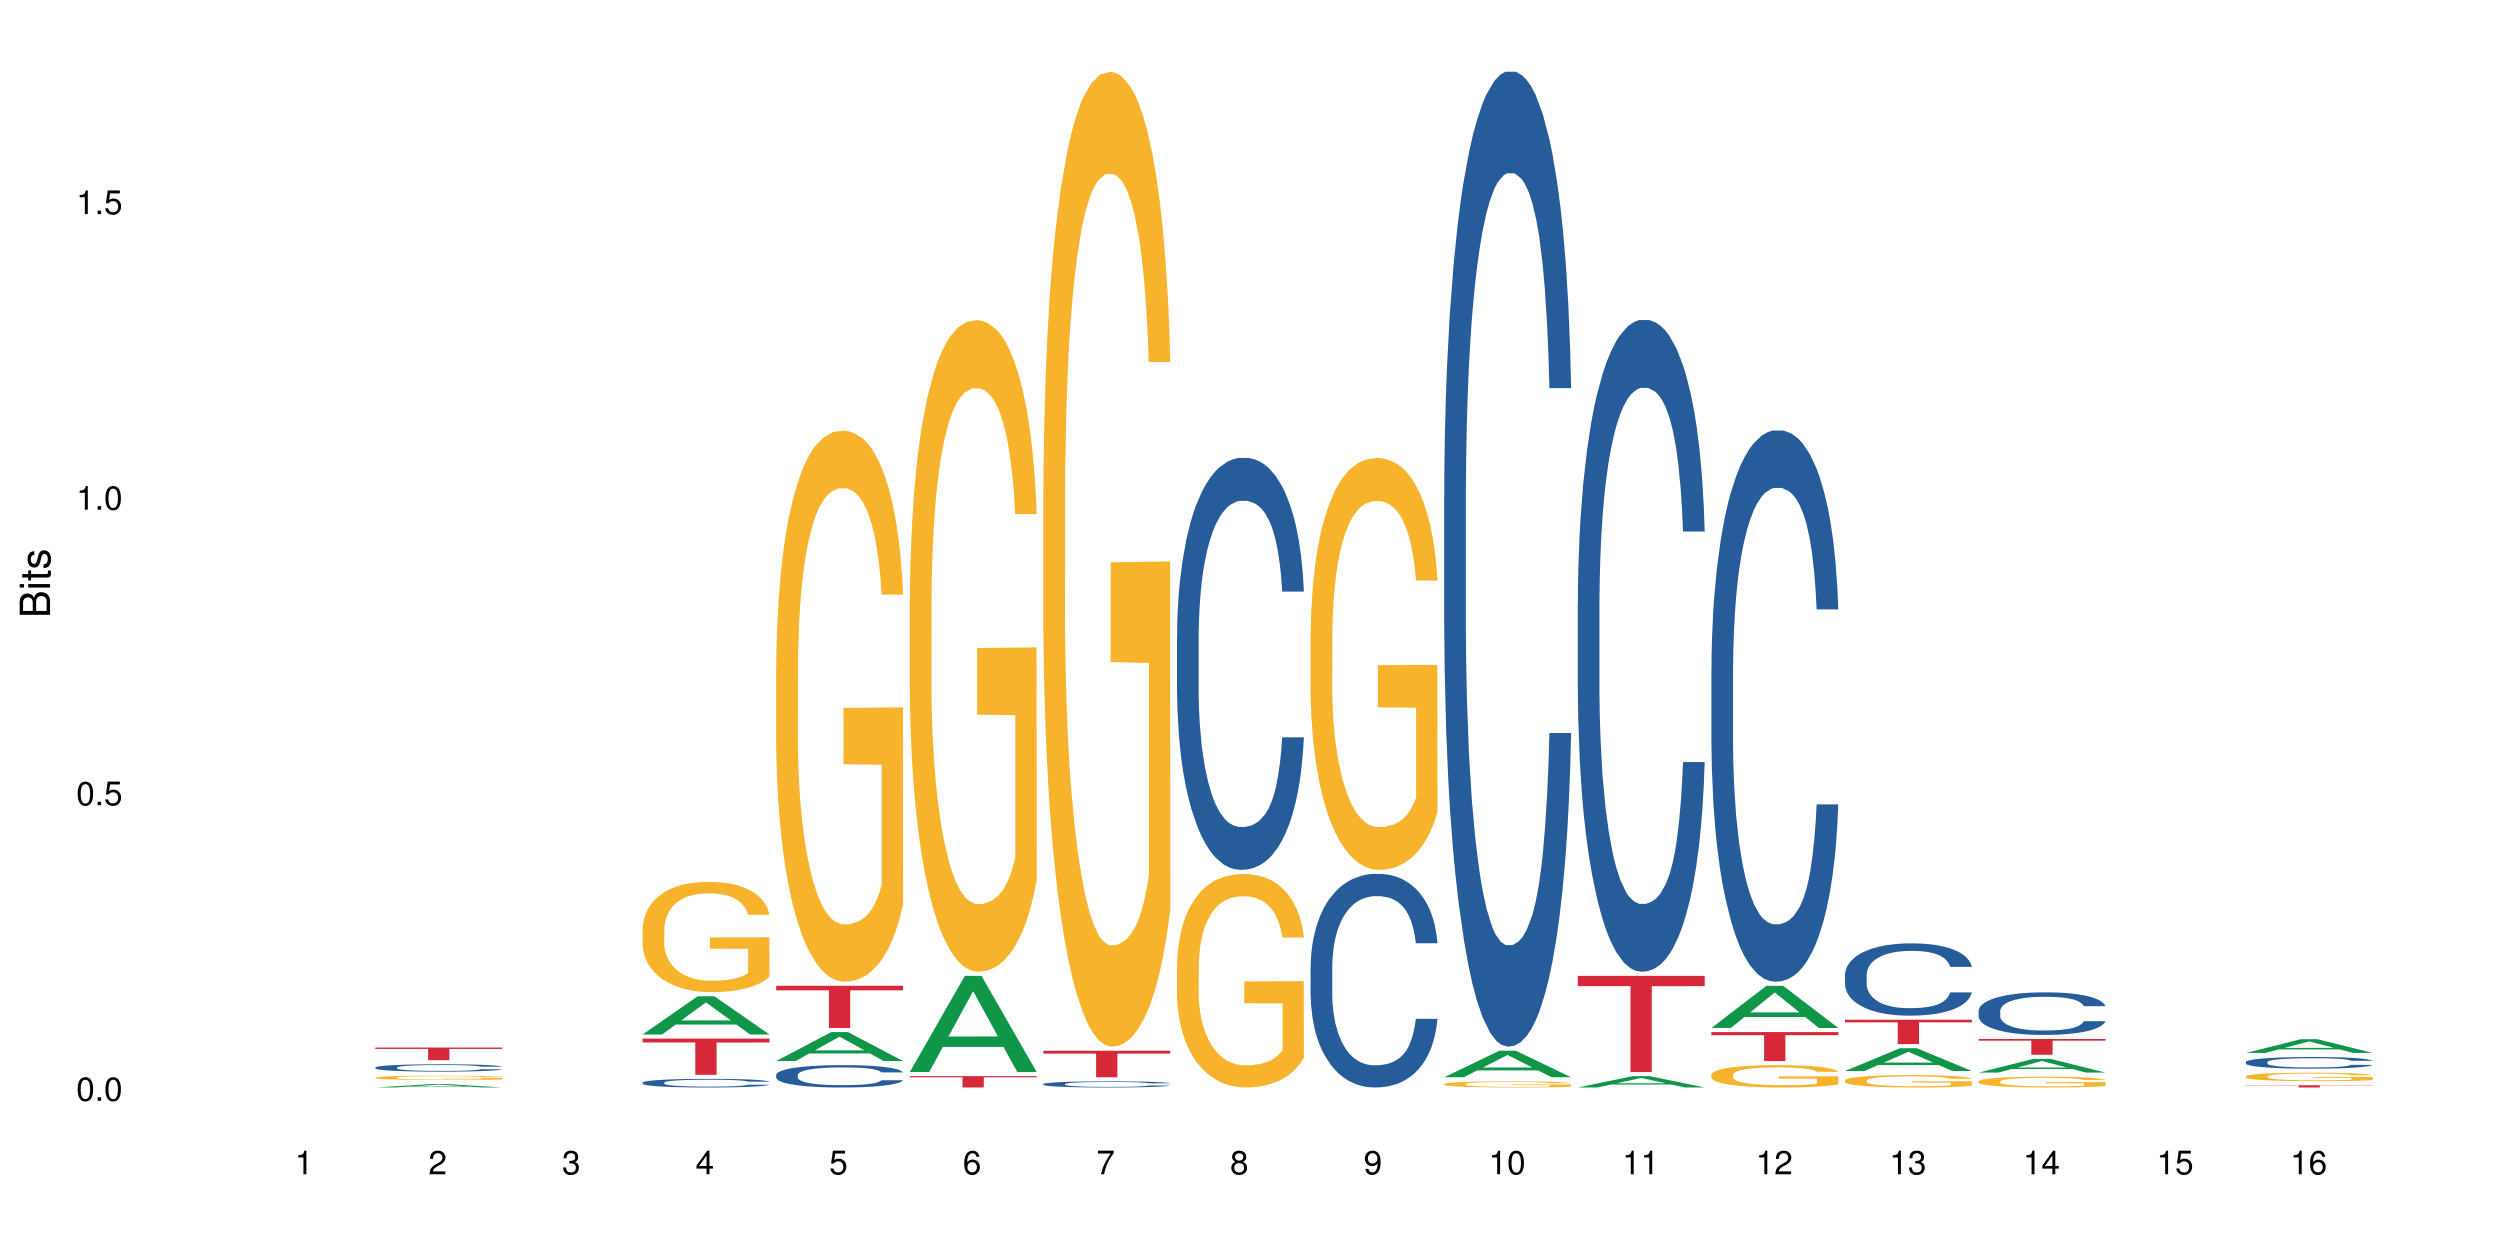 <?xml version="1.0" encoding="UTF-8"?>
<svg xmlns="http://www.w3.org/2000/svg" xmlns:xlink="http://www.w3.org/1999/xlink" width="720pt" height="360pt" viewBox="0 0 720 360" version="1.1">
<defs>
<g>
<symbol overflow="visible" id="glyph0-0">
<path style="stroke:none;" d=""/>
</symbol>
<symbol overflow="visible" id="glyph0-1">
<path style="stroke:none;" d="M 2.641 -6.797 C 2 -6.797 1.422 -6.531 1.078 -6.047 C 0.641 -5.453 0.406 -4.547 0.406 -3.297 C 0.406 -1 1.188 0.219 2.641 0.219 C 4.078 0.219 4.859 -1 4.859 -3.234 C 4.859 -4.562 4.656 -5.438 4.203 -6.047 C 3.844 -6.531 3.281 -6.797 2.641 -6.797 Z M 2.641 -6.047 C 3.547 -6.047 4 -5.125 4 -3.312 C 4 -1.375 3.562 -0.484 2.625 -0.484 C 1.734 -0.484 1.281 -1.422 1.281 -3.281 C 1.281 -5.141 1.734 -6.047 2.641 -6.047 Z M 2.641 -6.047 "/>
</symbol>
<symbol overflow="visible" id="glyph0-2">
<path style="stroke:none;" d="M 1.828 -1 L 0.828 -1 L 0.828 0 L 1.828 0 Z M 1.828 -1 "/>
</symbol>
<symbol overflow="visible" id="glyph0-3">
<path style="stroke:none;" d="M 4.562 -6.797 L 1.062 -6.797 L 0.547 -3.094 L 1.328 -3.094 C 1.719 -3.562 2.047 -3.734 2.578 -3.734 C 3.484 -3.734 4.062 -3.109 4.062 -2.094 C 4.062 -1.125 3.484 -0.531 2.578 -0.531 C 1.828 -0.531 1.375 -0.906 1.188 -1.672 L 0.328 -1.672 C 0.453 -1.109 0.547 -0.844 0.75 -0.594 C 1.125 -0.078 1.828 0.219 2.594 0.219 C 3.969 0.219 4.922 -0.781 4.922 -2.219 C 4.922 -3.562 4.031 -4.484 2.719 -4.484 C 2.25 -4.484 1.859 -4.359 1.469 -4.062 L 1.734 -5.969 L 4.562 -5.969 Z M 4.562 -6.797 "/>
</symbol>
<symbol overflow="visible" id="glyph0-4">
<path style="stroke:none;" d="M 2.484 -4.844 L 2.484 0 L 3.328 0 L 3.328 -6.797 L 2.766 -6.797 C 2.469 -5.75 2.281 -5.609 0.984 -5.453 L 0.984 -4.844 Z M 2.484 -4.844 "/>
</symbol>
<symbol overflow="visible" id="glyph0-5">
<path style="stroke:none;" d="M 4.859 -0.828 L 1.281 -0.828 C 1.359 -1.391 1.672 -1.75 2.5 -2.234 L 3.469 -2.75 C 4.406 -3.266 4.906 -3.969 4.906 -4.812 C 4.906 -5.375 4.672 -5.906 4.266 -6.266 C 3.859 -6.625 3.375 -6.797 2.719 -6.797 C 1.859 -6.797 1.219 -6.5 0.844 -5.922 C 0.609 -5.562 0.5 -5.125 0.484 -4.438 L 1.328 -4.438 C 1.359 -4.906 1.406 -5.188 1.531 -5.406 C 1.75 -5.812 2.188 -6.062 2.703 -6.062 C 3.469 -6.062 4.031 -5.516 4.031 -4.781 C 4.031 -4.25 3.719 -3.797 3.125 -3.438 L 2.234 -2.938 C 0.812 -2.141 0.406 -1.5 0.328 0 L 4.859 0 Z M 4.859 -0.828 "/>
</symbol>
<symbol overflow="visible" id="glyph0-6">
<path style="stroke:none;" d="M 2.125 -3.125 L 2.578 -3.125 C 3.516 -3.125 3.984 -2.703 3.984 -1.891 C 3.984 -1.031 3.469 -0.531 2.578 -0.531 C 1.656 -0.531 1.203 -0.984 1.156 -1.969 L 0.312 -1.969 C 0.344 -1.422 0.438 -1.078 0.609 -0.766 C 0.953 -0.109 1.625 0.219 2.547 0.219 C 3.953 0.219 4.859 -0.609 4.859 -1.906 C 4.859 -2.766 4.516 -3.25 3.703 -3.516 C 4.344 -3.766 4.656 -4.25 4.656 -4.938 C 4.656 -6.109 3.875 -6.797 2.578 -6.797 C 1.203 -6.797 0.484 -6.047 0.453 -4.609 L 1.297 -4.609 C 1.312 -5.016 1.344 -5.25 1.453 -5.453 C 1.641 -5.828 2.062 -6.062 2.594 -6.062 C 3.344 -6.062 3.797 -5.625 3.797 -4.906 C 3.797 -4.422 3.609 -4.141 3.25 -3.984 C 3.016 -3.891 2.719 -3.844 2.125 -3.844 Z M 2.125 -3.125 "/>
</symbol>
<symbol overflow="visible" id="glyph0-7">
<path style="stroke:none;" d="M 3.141 -1.625 L 3.141 0 L 3.984 0 L 3.984 -1.625 L 4.984 -1.625 L 4.984 -2.391 L 3.984 -2.391 L 3.984 -6.797 L 3.359 -6.797 L 0.266 -2.516 L 0.266 -1.625 Z M 3.141 -2.391 L 1 -2.391 L 3.141 -5.359 Z M 3.141 -2.391 "/>
</symbol>
<symbol overflow="visible" id="glyph0-8">
<path style="stroke:none;" d="M 4.781 -5.031 C 4.609 -6.141 3.891 -6.797 2.844 -6.797 C 2.094 -6.797 1.422 -6.438 1.031 -5.828 C 0.609 -5.172 0.406 -4.344 0.406 -3.094 C 0.406 -1.953 0.578 -1.234 0.984 -0.625 C 1.359 -0.078 1.953 0.219 2.703 0.219 C 3.984 0.219 4.922 -0.734 4.922 -2.078 C 4.922 -3.344 4.062 -4.234 2.844 -4.234 C 2.172 -4.234 1.641 -3.969 1.281 -3.469 C 1.281 -5.125 1.828 -6.047 2.797 -6.047 C 3.391 -6.047 3.797 -5.672 3.938 -5.031 Z M 2.734 -3.484 C 3.547 -3.484 4.062 -2.922 4.062 -2 C 4.062 -1.156 3.484 -0.531 2.703 -0.531 C 1.922 -0.531 1.328 -1.188 1.328 -2.047 C 1.328 -2.891 1.906 -3.484 2.734 -3.484 Z M 2.734 -3.484 "/>
</symbol>
<symbol overflow="visible" id="glyph0-9">
<path style="stroke:none;" d="M 4.984 -6.797 L 0.438 -6.797 L 0.438 -5.969 L 4.109 -5.969 C 2.5 -3.656 1.828 -2.234 1.328 0 L 2.219 0 C 2.594 -2.172 3.453 -4.047 4.984 -6.094 Z M 4.984 -6.797 "/>
</symbol>
<symbol overflow="visible" id="glyph0-10">
<path style="stroke:none;" d="M 3.75 -3.578 C 4.453 -4 4.688 -4.344 4.688 -4.984 C 4.688 -6.047 3.844 -6.797 2.641 -6.797 C 1.438 -6.797 0.594 -6.047 0.594 -4.984 C 0.594 -4.359 0.828 -4.016 1.516 -3.578 C 0.734 -3.203 0.359 -2.641 0.359 -1.891 C 0.359 -0.641 1.297 0.219 2.641 0.219 C 3.984 0.219 4.922 -0.641 4.922 -1.875 C 4.922 -2.641 4.531 -3.203 3.75 -3.578 Z M 2.641 -6.047 C 3.359 -6.047 3.812 -5.625 3.812 -4.969 C 3.812 -4.344 3.344 -3.922 2.641 -3.922 C 1.922 -3.922 1.453 -4.344 1.453 -4.984 C 1.453 -5.625 1.922 -6.047 2.641 -6.047 Z M 2.641 -3.203 C 3.484 -3.203 4.062 -2.672 4.062 -1.875 C 4.062 -1.062 3.484 -0.531 2.625 -0.531 C 1.797 -0.531 1.219 -1.078 1.219 -1.875 C 1.219 -2.672 1.797 -3.203 2.641 -3.203 Z M 2.641 -3.203 "/>
</symbol>
<symbol overflow="visible" id="glyph0-11">
<path style="stroke:none;" d="M 0.516 -1.547 C 0.672 -0.438 1.406 0.219 2.438 0.219 C 3.188 0.219 3.859 -0.141 4.266 -0.75 C 4.688 -1.406 4.891 -2.25 4.891 -3.484 C 4.891 -4.625 4.703 -5.359 4.312 -5.953 C 3.938 -6.5 3.344 -6.797 2.594 -6.797 C 1.297 -6.797 0.359 -5.844 0.359 -4.516 C 0.359 -3.25 1.234 -2.344 2.453 -2.344 C 3.094 -2.344 3.562 -2.578 4.016 -3.109 C 4 -1.453 3.469 -0.531 2.5 -0.531 C 1.906 -0.531 1.484 -0.906 1.359 -1.547 Z M 2.578 -6.062 C 3.375 -6.062 3.969 -5.406 3.969 -4.531 C 3.969 -3.688 3.375 -3.094 2.547 -3.094 C 1.734 -3.094 1.234 -3.672 1.234 -4.578 C 1.234 -5.438 1.797 -6.062 2.578 -6.062 Z M 2.578 -6.062 "/>
</symbol>
<symbol overflow="visible" id="glyph1-0">
<path style="stroke:none;" d=""/>
</symbol>
<symbol overflow="visible" id="glyph1-1">
<path style="stroke:none;" d="M 0 -0.953 L 0 -4.891 C 0 -5.719 -0.234 -6.344 -0.734 -6.797 C -1.188 -7.234 -1.812 -7.469 -2.5 -7.469 C -3.547 -7.469 -4.188 -7 -4.625 -5.875 C -4.984 -6.672 -5.641 -7.094 -6.531 -7.094 C -7.156 -7.094 -7.734 -6.859 -8.141 -6.391 C -8.562 -5.938 -8.75 -5.344 -8.75 -4.5 L -8.75 -0.953 Z M -4.984 -2.062 L -7.766 -2.062 L -7.766 -4.219 C -7.766 -4.844 -7.688 -5.203 -7.453 -5.5 C -7.219 -5.812 -6.859 -5.969 -6.375 -5.969 C -5.906 -5.969 -5.531 -5.812 -5.297 -5.5 C -5.062 -5.203 -4.984 -4.844 -4.984 -4.219 Z M -0.984 -2.062 L -4 -2.062 L -4 -4.781 C -4 -5.328 -3.859 -5.688 -3.578 -5.953 C -3.297 -6.219 -2.922 -6.359 -2.484 -6.359 C -2.062 -6.359 -1.688 -6.219 -1.406 -5.953 C -1.109 -5.688 -0.984 -5.328 -0.984 -4.781 Z M -0.984 -2.062 "/>
</symbol>
<symbol overflow="visible" id="glyph1-2">
<path style="stroke:none;" d="M -6.281 -1.797 L -6.281 -0.797 L 0 -0.797 L 0 -1.797 Z M -8.75 -1.797 L -8.75 -0.797 L -7.484 -0.797 L -7.484 -1.797 Z M -8.75 -1.797 "/>
</symbol>
<symbol overflow="visible" id="glyph1-3">
<path style="stroke:none;" d="M -6.281 -3.047 L -6.281 -2.016 L -8.016 -2.016 L -8.016 -1.016 L -6.281 -1.016 L -6.281 -0.172 L -5.469 -0.172 L -5.469 -1.016 L -0.719 -1.016 C -0.078 -1.016 0.281 -1.453 0.281 -2.234 C 0.281 -2.469 0.25 -2.719 0.188 -3.047 L -0.641 -3.047 C -0.609 -2.922 -0.594 -2.766 -0.594 -2.562 C -0.594 -2.141 -0.719 -2.016 -1.156 -2.016 L -5.469 -2.016 L -5.469 -3.047 Z M -6.281 -3.047 "/>
</symbol>
<symbol overflow="visible" id="glyph1-4">
<path style="stroke:none;" d="M -4.531 -5.25 C -5.766 -5.25 -6.469 -4.422 -6.469 -2.969 C -6.469 -1.516 -5.719 -0.562 -4.547 -0.562 C -3.562 -0.562 -3.094 -1.062 -2.734 -2.562 L -2.516 -3.484 C -2.344 -4.188 -2.094 -4.469 -1.625 -4.469 C -1.047 -4.469 -0.641 -3.875 -0.641 -3 C -0.641 -2.453 -0.797 -2 -1.062 -1.75 C -1.25 -1.594 -1.422 -1.531 -1.875 -1.469 L -1.875 -0.406 C -0.422 -0.453 0.281 -1.266 0.281 -2.922 C 0.281 -4.5 -0.5 -5.516 -1.719 -5.516 C -2.656 -5.516 -3.172 -4.984 -3.469 -3.734 L -3.703 -2.766 C -3.891 -1.953 -4.156 -1.609 -4.594 -1.609 C -5.172 -1.609 -5.547 -2.125 -5.547 -2.938 C -5.547 -3.75 -5.203 -4.172 -4.531 -4.203 Z M -4.531 -5.25 "/>
</symbol>
</g>
</defs>
<g id="surface49556">
<rect x="0" y="0" width="720" height="360" style="fill:rgb(100%,100%,100%);fill-opacity:1;stroke:none;"/>
<path style=" stroke:none;fill-rule:nonzero;fill:rgb(6.275%,58.824%,28.235%);fill-opacity:1;" d="M 108.105 313.195 L 108.145 313.195 L 123.961 312.215 L 128.766 312.215 L 144.66 313.195 L 139.074 313.195 L 135.09 312.941 L 117.637 312.941 L 113.73 313.195 L 108.105 313.195 L 119.312 312.836 L 133.492 312.832 L 126.422 312.375 L 126.344 312.375 L 126.266 312.379 L 119.273 312.832 L 119.312 312.836 Z M 108.105 313.195 "/>
<path style=" stroke:none;fill-rule:nonzero;fill:rgb(14.51%,36.078%,60%);fill-opacity:1;" d="M 108.105 307.438 L 108.152 307.434 L 108.152 307.387 L 108.285 307.312 L 108.598 307.219 L 108.91 307.156 L 109.711 307.043 L 110.824 306.934 L 111.984 306.848 L 112.832 306.797 L 113.59 306.758 L 115.328 306.684 L 116.441 306.648 L 117.645 306.617 L 119.117 306.582 L 120.188 306.562 L 122.594 306.531 L 124.375 306.52 L 125.758 306.512 L 128.746 306.512 L 130.527 306.52 L 131.82 306.531 L 133.246 306.547 L 134.453 306.562 L 136.547 306.605 L 138.418 306.66 L 139.266 306.691 L 140.602 306.75 L 141.629 306.809 L 142.34 306.859 L 143.145 306.934 L 143.855 307.02 L 144.391 307.117 L 144.66 307.199 L 138.418 307.199 L 138.105 307.125 L 137.75 307.062 L 137.082 306.984 L 136.414 306.93 L 135.477 306.871 L 134.629 306.836 L 133.469 306.797 L 132.445 306.773 L 131.375 306.758 L 130.352 306.746 L 128.391 306.734 L 126.117 306.734 L 125.27 306.738 L 123.531 306.754 L 122.594 306.766 L 121.258 306.793 L 120.32 306.82 L 119.207 306.859 L 118.449 306.891 L 117.512 306.941 L 116.844 306.984 L 116.086 307.051 L 115.641 307.098 L 115.238 307.152 L 114.883 307.215 L 114.613 307.285 L 114.438 307.355 L 114.348 307.426 L 114.348 307.727 L 114.438 307.797 L 114.66 307.879 L 115.238 307.996 L 116.086 308.098 L 117.066 308.18 L 118.004 308.238 L 118.539 308.266 L 119.25 308.297 L 120.363 308.336 L 121.969 308.375 L 122.906 308.391 L 124.332 308.406 L 125.805 308.414 L 127.766 308.414 L 129.504 308.406 L 130.664 308.395 L 131.867 308.379 L 133.516 308.348 L 134.539 308.316 L 135.434 308.277 L 136.102 308.242 L 136.547 308.211 L 137.215 308.152 L 137.75 308.086 L 138.152 308.016 L 138.418 307.949 L 144.66 307.949 L 144.391 308.027 L 143.992 308.105 L 143.59 308.16 L 142.965 308.227 L 142.254 308.289 L 141.227 308.355 L 140.379 308.402 L 139.266 308.449 L 138.242 308.484 L 137.125 308.52 L 135.477 308.559 L 134.406 308.578 L 133.246 308.594 L 131.867 308.609 L 130.129 308.625 L 128.254 308.633 L 126.516 308.633 L 124.645 308.629 L 123.262 308.621 L 121.434 308.605 L 119.16 308.57 L 117.512 308.531 L 116.219 308.496 L 115.105 308.457 L 113.855 308.406 L 112.254 308.32 L 111.27 308.254 L 110.602 308.199 L 109.844 308.125 L 109.309 308.055 L 108.688 307.945 L 108.238 307.809 L 108.105 307.703 Z M 108.105 307.438 "/>
<path style=" stroke:none;fill-rule:nonzero;fill:rgb(96.863%,70.196%,16.863%);fill-opacity:1;" d="M 108.105 310.336 L 108.152 310.336 L 108.152 310.312 L 108.328 310.262 L 108.773 310.191 L 109.355 310.133 L 109.98 310.09 L 110.379 310.066 L 111.047 310.031 L 111.629 310.008 L 113.098 309.957 L 114.973 309.91 L 115.996 309.891 L 117.156 309.871 L 118.805 309.848 L 119.562 309.84 L 121.879 309.824 L 124.512 309.812 L 127.406 309.809 L 128.746 309.809 L 130.574 309.812 L 133.07 309.828 L 134.496 309.836 L 135.609 309.848 L 136.77 309.863 L 138.195 309.887 L 139.531 309.914 L 140.602 309.941 L 141.672 309.973 L 142.562 310.008 L 143.32 310.051 L 143.992 310.098 L 144.391 310.137 L 144.66 310.176 L 138.465 310.176 L 138.105 310.137 L 137.707 310.105 L 137.035 310.066 L 135.699 310.02 L 134.453 309.992 L 133.383 309.973 L 132.043 309.957 L 130.75 309.945 L 129.281 309.941 L 128.391 309.938 L 126.027 309.938 L 123.887 309.945 L 122.637 309.953 L 121.746 309.965 L 120.5 309.98 L 119.742 309.992 L 119.297 310.004 L 117.957 310.039 L 117.066 310.07 L 116.574 310.09 L 115.953 310.125 L 115.508 310.156 L 115.016 310.199 L 114.75 310.234 L 114.391 310.309 L 114.348 310.512 L 114.48 310.555 L 114.75 310.602 L 115.105 310.645 L 115.641 310.684 L 116.176 310.719 L 117.109 310.762 L 117.914 310.793 L 118.539 310.809 L 119.742 310.84 L 120.23 310.852 L 121.391 310.871 L 122.594 310.887 L 124.066 310.902 L 125.18 310.906 L 126.961 310.914 L 129.234 310.914 L 131.91 310.906 L 133.605 310.898 L 134.762 310.887 L 135.52 310.879 L 136.457 310.867 L 137.125 310.855 L 137.75 310.844 L 138.508 310.824 L 138.508 310.555 L 127.496 310.555 L 127.496 310.43 L 144.613 310.426 L 144.66 310.867 L 143.723 310.898 L 142.562 310.926 L 141.449 310.949 L 140.289 310.969 L 138.641 310.992 L 137.305 311.004 L 135.254 311.02 L 133.383 311.031 L 131.422 311.035 L 129.68 311.039 L 127.633 311.043 L 125.805 311.039 L 123.844 311.031 L 122.281 311.023 L 120.855 311.012 L 119.43 310.996 L 117.645 310.973 L 116.488 310.953 L 115.285 310.93 L 114.078 310.902 L 113.012 310.871 L 112.297 310.848 L 111.582 310.82 L 110.824 310.789 L 110.113 310.75 L 109.578 310.715 L 109.086 310.676 L 108.73 310.637 L 108.375 310.586 L 108.195 310.547 L 108.105 310.512 Z M 108.105 310.336 "/>
<path style=" stroke:none;fill-rule:nonzero;fill:rgb(83.922%,15.686%,22.353%);fill-opacity:1;" d="M 108.105 301.695 L 144.66 301.695 L 144.66 302.086 L 129.426 302.09 L 129.426 305.34 L 123.297 305.34 L 123.297 302.094 L 123.207 302.086 L 108.105 302.086 Z M 108.105 301.695 "/>
<path style=" stroke:none;fill-rule:nonzero;fill:rgb(6.275%,58.824%,28.235%);fill-opacity:1;" d="M 185.059 297.938 L 185.098 297.926 L 200.914 286.922 L 205.719 286.922 L 221.613 297.945 L 216.027 297.945 L 212.047 295.07 L 194.59 295.07 L 190.684 297.938 L 185.059 297.938 L 196.27 293.879 L 210.445 293.867 L 203.375 288.723 L 203.297 288.715 L 203.219 288.746 L 196.23 293.867 L 196.27 293.879 Z M 185.059 297.938 "/>
<path style=" stroke:none;fill-rule:nonzero;fill:rgb(14.51%,36.078%,60%);fill-opacity:1;" d="M 185.059 311.793 L 185.105 311.789 L 185.105 311.734 L 185.238 311.648 L 185.551 311.539 L 185.863 311.465 L 186.664 311.332 L 187.781 311.203 L 188.938 311.102 L 189.785 311.043 L 190.543 310.996 L 192.281 310.914 L 193.395 310.871 L 194.602 310.832 L 196.07 310.793 L 197.141 310.77 L 199.547 310.734 L 201.332 310.719 L 202.711 310.711 L 205.699 310.711 L 207.484 310.719 L 208.773 310.73 L 210.203 310.75 L 211.406 310.77 L 213.5 310.82 L 215.371 310.883 L 216.219 310.918 L 217.559 310.992 L 218.582 311.059 L 219.297 311.117 L 220.098 311.203 L 220.812 311.305 L 221.348 311.418 L 221.613 311.516 L 215.371 311.516 L 215.062 311.426 L 214.703 311.355 L 214.035 311.262 L 213.367 311.195 L 212.43 311.133 L 211.582 311.09 L 210.426 311.043 L 209.398 311.016 L 208.328 310.996 L 207.305 310.984 L 205.344 310.969 L 203.07 310.969 L 202.223 310.973 L 200.484 310.992 L 199.547 311.008 L 198.211 311.039 L 197.273 311.07 L 196.16 311.113 L 195.402 311.152 L 194.465 311.211 L 193.797 311.266 L 193.039 311.34 L 192.594 311.398 L 192.191 311.461 L 191.836 311.535 L 191.57 311.613 L 191.391 311.699 L 191.301 311.781 L 191.301 312.133 L 191.391 312.215 L 191.613 312.309 L 192.191 312.449 L 193.039 312.57 L 194.02 312.664 L 194.957 312.734 L 195.492 312.766 L 196.203 312.801 L 197.32 312.848 L 198.922 312.891 L 199.859 312.91 L 201.285 312.93 L 202.758 312.938 L 204.719 312.938 L 206.457 312.93 L 207.617 312.918 L 208.82 312.898 L 210.469 312.859 L 211.496 312.824 L 212.387 312.781 L 213.055 312.738 L 213.5 312.699 L 214.168 312.629 L 214.703 312.555 L 215.105 312.473 L 215.371 312.395 L 221.613 312.395 L 221.348 312.488 L 220.945 312.574 L 220.543 312.641 L 219.918 312.723 L 219.207 312.793 L 218.18 312.871 L 217.336 312.922 L 216.219 312.98 L 215.195 313.023 L 214.078 313.062 L 212.43 313.105 L 211.359 313.129 L 210.203 313.152 L 208.82 313.168 L 207.082 313.184 L 205.211 313.195 L 203.469 313.195 L 201.598 313.191 L 200.215 313.184 L 198.391 313.16 L 196.117 313.121 L 194.465 313.078 L 193.172 313.035 L 192.059 312.988 L 190.812 312.93 L 189.207 312.828 L 188.227 312.75 L 187.555 312.688 L 186.797 312.598 L 186.266 312.52 L 185.641 312.391 L 185.195 312.23 L 185.059 312.105 Z M 185.059 311.793 "/>
<path style=" stroke:none;fill-rule:nonzero;fill:rgb(96.863%,70.196%,16.863%);fill-opacity:1;" d="M 185.059 267.59 L 185.105 267.559 L 185.105 266.98 L 185.281 265.676 L 185.73 263.875 L 186.309 262.398 L 186.934 261.234 L 187.332 260.629 L 188.004 259.758 L 188.582 259.117 L 190.055 257.812 L 191.926 256.594 L 192.949 256.074 L 194.109 255.578 L 195.758 255.027 L 196.516 254.824 L 198.836 254.363 L 201.465 254.07 L 204.363 253.984 L 205.699 254.012 L 207.527 254.129 L 210.023 254.449 L 211.449 254.738 L 212.562 255.027 L 213.723 255.406 L 215.148 255.984 L 216.488 256.684 L 217.559 257.379 L 218.625 258.25 L 219.52 259.176 L 220.277 260.191 L 220.945 261.41 L 221.348 262.426 L 221.613 263.441 L 215.418 263.441 L 215.062 262.426 L 214.66 261.641 L 213.992 260.684 L 213.32 259.988 L 212.652 259.438 L 211.406 258.684 L 210.336 258.219 L 209 257.812 L 207.707 257.551 L 206.234 257.379 L 205.344 257.32 L 202.98 257.32 L 200.84 257.523 L 199.594 257.754 L 198.699 257.988 L 197.453 258.422 L 196.695 258.77 L 196.25 259.004 L 194.91 259.902 L 194.02 260.715 L 193.531 261.266 L 192.906 262.137 L 192.461 262.918 L 191.969 264.078 L 191.703 264.949 L 191.344 266.922 L 191.301 272.145 L 191.434 273.246 L 191.703 274.434 L 192.059 275.48 L 192.594 276.582 L 193.129 277.422 L 194.066 278.555 L 194.867 279.309 L 195.492 279.801 L 196.695 280.586 L 197.184 280.844 L 198.344 281.367 L 199.547 281.773 L 201.02 282.121 L 202.133 282.297 L 203.918 282.441 L 206.191 282.441 L 208.863 282.266 L 210.559 282.035 L 211.719 281.801 L 212.477 281.598 L 213.41 281.281 L 214.078 280.992 L 214.703 280.672 L 215.461 280.18 L 215.461 273.246 L 204.453 273.215 L 204.453 269.969 L 221.57 269.938 L 221.613 281.281 L 220.676 282.062 L 219.52 282.816 L 218.402 283.398 L 217.246 283.891 L 215.594 284.441 L 214.258 284.789 L 212.207 285.195 L 210.336 285.457 L 208.375 285.633 L 206.637 285.719 L 204.586 285.746 L 202.758 285.691 L 200.797 285.516 L 199.234 285.285 L 197.809 284.992 L 196.383 284.617 L 194.602 284.008 L 193.441 283.516 L 192.238 282.906 L 191.035 282.18 L 189.965 281.395 L 189.25 280.789 L 188.539 280.09 L 187.781 279.223 L 187.066 278.234 L 186.531 277.336 L 186.039 276.32 L 185.684 275.363 L 185.328 274.059 L 185.148 273.012 L 185.059 272.113 Z M 185.059 267.59 "/>
<path style=" stroke:none;fill-rule:nonzero;fill:rgb(83.922%,15.686%,22.353%);fill-opacity:1;" d="M 185.059 299.121 L 221.613 299.121 L 221.613 300.238 L 206.379 300.246 L 206.379 309.535 L 200.25 309.535 L 200.25 300.258 L 200.16 300.238 L 185.059 300.238 Z M 185.059 299.121 "/>
<path style=" stroke:none;fill-rule:nonzero;fill:rgb(6.275%,58.824%,28.235%);fill-opacity:1;" d="M 223.539 305.574 L 223.578 305.566 L 239.391 297.238 L 244.195 297.238 L 260.09 305.582 L 254.504 305.582 L 250.523 303.402 L 233.066 303.402 L 229.16 305.574 L 223.539 305.574 L 234.746 302.5 L 248.922 302.492 L 241.852 298.602 L 241.773 298.594 L 241.695 298.617 L 234.707 302.492 L 234.746 302.5 Z M 223.539 305.574 "/>
<path style=" stroke:none;fill-rule:nonzero;fill:rgb(14.51%,36.078%,60%);fill-opacity:1;" d="M 223.539 309.559 L 223.582 309.551 L 223.582 309.41 L 223.715 309.188 L 224.027 308.902 L 224.34 308.711 L 225.141 308.363 L 226.258 308.027 L 227.414 307.77 L 228.262 307.613 L 229.02 307.496 L 230.758 307.281 L 231.875 307.168 L 233.078 307.066 L 234.547 306.969 L 235.617 306.91 L 238.023 306.812 L 239.809 306.773 L 241.191 306.754 L 244.176 306.754 L 245.961 306.777 L 247.254 306.809 L 248.68 306.855 L 249.883 306.91 L 251.977 307.039 L 253.848 307.203 L 254.695 307.297 L 256.035 307.48 L 257.059 307.656 L 257.773 307.809 L 258.574 308.027 L 259.289 308.293 L 259.824 308.594 L 260.09 308.844 L 253.848 308.844 L 253.539 308.609 L 253.18 308.426 L 252.512 308.188 L 251.844 308.016 L 250.906 307.844 L 250.059 307.734 L 248.902 307.621 L 247.875 307.551 L 246.805 307.496 L 245.781 307.461 L 243.82 307.426 L 241.547 307.426 L 240.699 307.438 L 238.961 307.484 L 238.023 307.527 L 236.688 307.609 L 235.75 307.688 L 234.637 307.805 L 233.879 307.902 L 232.941 308.055 L 232.273 308.191 L 231.516 308.387 L 231.07 308.535 L 230.668 308.699 L 230.312 308.891 L 230.047 309.098 L 229.867 309.316 L 229.777 309.527 L 229.777 310.441 L 229.867 310.652 L 230.09 310.898 L 230.668 311.258 L 231.516 311.57 L 232.496 311.816 L 233.434 311.996 L 233.969 312.078 L 234.68 312.172 L 235.797 312.289 L 237.402 312.406 L 238.336 312.453 L 239.762 312.5 L 241.234 312.523 L 243.195 312.523 L 244.934 312.5 L 246.094 312.473 L 247.297 312.426 L 248.945 312.324 L 249.973 312.23 L 250.863 312.117 L 251.531 312.008 L 251.977 311.914 L 252.645 311.73 L 253.18 311.531 L 253.582 311.324 L 253.848 311.125 L 260.09 311.125 L 259.824 311.359 L 259.422 311.59 L 259.02 311.758 L 258.395 311.965 L 257.684 312.148 L 256.656 312.355 L 255.812 312.488 L 254.695 312.637 L 253.672 312.75 L 252.559 312.848 L 250.906 312.965 L 249.836 313.023 L 248.68 313.078 L 247.297 313.125 L 245.559 313.168 L 243.688 313.191 L 241.949 313.195 L 240.074 313.184 L 238.695 313.16 L 236.867 313.109 L 234.594 313 L 232.941 312.891 L 231.648 312.777 L 230.535 312.66 L 229.289 312.5 L 227.684 312.242 L 226.703 312.043 L 226.035 311.879 L 225.277 311.648 L 224.742 311.441 L 224.117 311.113 L 223.672 310.695 L 223.539 310.371 Z M 223.539 309.559 "/>
<path style=" stroke:none;fill-rule:nonzero;fill:rgb(96.863%,70.196%,16.863%);fill-opacity:1;" d="M 223.539 191.984 L 223.582 191.836 L 223.582 188.938 L 223.762 182.414 L 224.207 173.426 L 224.785 166.031 L 225.41 160.234 L 225.812 157.191 L 226.48 152.84 L 227.059 149.652 L 228.531 143.129 L 230.402 137.039 L 231.426 134.43 L 232.586 131.965 L 234.234 129.211 L 234.992 128.195 L 237.312 125.875 L 239.941 124.426 L 242.84 123.992 L 244.176 124.137 L 246.004 124.715 L 248.5 126.309 L 249.926 127.762 L 251.043 129.211 L 252.199 131.094 L 253.625 133.992 L 254.965 137.473 L 256.035 140.953 L 257.105 145.301 L 257.996 149.941 L 258.754 155.016 L 259.422 161.105 L 259.824 166.18 L 260.09 171.25 L 253.895 171.25 L 253.539 166.18 L 253.137 162.262 L 252.469 157.48 L 251.801 154 L 251.129 151.246 L 249.883 147.477 L 248.812 145.156 L 247.477 143.129 L 246.184 141.824 L 244.711 140.953 L 243.82 140.664 L 241.457 140.664 L 239.316 141.676 L 238.07 142.836 L 237.18 143.996 L 235.93 146.172 L 235.172 147.91 L 234.727 149.07 L 233.391 153.566 L 232.496 157.625 L 232.008 160.379 L 231.383 164.727 L 230.938 168.641 L 230.445 174.441 L 230.18 178.789 L 229.824 188.648 L 229.777 214.742 L 229.91 220.254 L 230.18 226.195 L 230.535 231.414 L 231.07 236.926 L 231.605 241.129 L 232.543 246.781 L 233.344 250.551 L 233.969 253.016 L 235.172 256.93 L 235.664 258.234 L 236.82 260.844 L 238.023 262.875 L 239.496 264.613 L 240.609 265.484 L 242.395 266.207 L 244.668 266.207 L 247.34 265.34 L 249.035 264.18 L 250.195 263.02 L 250.953 262.004 L 251.887 260.41 L 252.559 258.961 L 253.18 257.363 L 253.938 254.902 L 253.938 220.254 L 242.93 220.105 L 242.93 203.871 L 260.047 203.727 L 260.09 260.41 L 259.152 264.324 L 257.996 268.094 L 256.879 270.992 L 255.723 273.457 L 254.074 276.211 L 252.734 277.949 L 250.684 279.98 L 248.812 281.285 L 246.852 282.156 L 245.113 282.59 L 243.062 282.734 L 241.234 282.445 L 239.273 281.574 L 237.711 280.414 L 236.285 278.965 L 234.859 277.082 L 233.078 274.035 L 231.918 271.57 L 230.715 268.527 L 229.512 264.902 L 228.441 260.988 L 227.727 257.945 L 227.016 254.465 L 226.258 250.117 L 225.543 245.188 L 225.008 240.691 L 224.52 235.621 L 224.16 230.836 L 223.805 224.312 L 223.625 219.094 L 223.539 214.598 Z M 223.539 191.984 "/>
<path style=" stroke:none;fill-rule:nonzero;fill:rgb(83.922%,15.686%,22.353%);fill-opacity:1;" d="M 223.539 283.91 L 260.09 283.91 L 260.09 285.211 L 244.855 285.223 L 244.855 296.062 L 238.727 296.062 L 238.727 285.234 L 238.637 285.211 L 223.539 285.211 Z M 223.539 283.91 "/>
<path style=" stroke:none;fill-rule:nonzero;fill:rgb(6.275%,58.824%,28.235%);fill-opacity:1;" d="M 262.016 308.727 L 262.055 308.699 L 277.871 281.043 L 282.672 281.043 L 298.566 308.75 L 292.984 308.75 L 289 301.52 L 271.543 301.52 L 267.637 308.727 L 262.016 308.727 L 273.223 298.527 L 287.398 298.5 L 280.328 285.57 L 280.25 285.543 L 280.172 285.621 L 273.184 298.5 L 273.223 298.527 Z M 262.016 308.727 "/>
<path style=" stroke:none;fill-rule:nonzero;fill:rgb(96.863%,70.196%,16.863%);fill-opacity:1;" d="M 262.016 172.566 L 262.059 172.395 L 262.059 168.965 L 262.238 161.254 L 262.684 150.625 L 263.262 141.883 L 263.887 135.027 L 264.289 131.43 L 264.957 126.285 L 265.535 122.516 L 267.008 114.801 L 268.879 107.602 L 269.906 104.516 L 271.062 101.605 L 272.711 98.348 L 273.469 97.148 L 275.789 94.406 L 278.418 92.691 L 281.316 92.176 L 282.652 92.348 L 284.48 93.035 L 286.977 94.918 L 288.402 96.633 L 289.52 98.348 L 290.676 100.574 L 292.105 104.004 L 293.441 108.117 L 294.512 112.23 L 295.582 117.375 L 296.473 122.859 L 297.23 128.855 L 297.898 136.055 L 298.301 142.055 L 298.566 148.055 L 292.371 148.055 L 292.016 142.055 L 291.613 137.426 L 290.945 131.77 L 290.277 127.656 L 289.605 124.402 L 288.359 119.945 L 287.289 117.203 L 285.953 114.801 L 284.66 113.258 L 283.188 112.23 L 282.297 111.887 L 279.934 111.887 L 277.793 113.086 L 276.547 114.461 L 275.656 115.832 L 274.406 118.402 L 273.648 120.457 L 273.203 121.828 L 271.867 127.145 L 270.973 131.941 L 270.484 135.199 L 269.859 140.34 L 269.414 144.969 L 268.922 151.824 L 268.656 156.969 L 268.301 168.625 L 268.254 199.477 L 268.391 205.992 L 268.656 213.02 L 269.012 219.188 L 269.547 225.703 L 270.082 230.672 L 271.02 237.359 L 271.82 241.812 L 272.445 244.727 L 273.648 249.355 L 274.141 250.898 L 275.297 253.984 L 276.5 256.383 L 277.973 258.441 L 279.086 259.469 L 280.871 260.328 L 283.145 260.328 L 285.816 259.297 L 287.512 257.926 L 288.672 256.555 L 289.43 255.355 L 290.363 253.469 L 291.035 251.758 L 291.656 249.871 L 292.414 246.957 L 292.414 205.992 L 281.406 205.82 L 281.406 186.621 L 298.523 186.449 L 298.566 253.469 L 297.633 258.098 L 296.473 262.555 L 295.359 265.984 L 294.199 268.898 L 292.551 272.152 L 291.211 274.211 L 289.16 276.609 L 287.289 278.152 L 285.328 279.18 L 283.59 279.695 L 281.539 279.867 L 279.711 279.523 L 277.75 278.496 L 276.191 277.125 L 274.762 275.41 L 273.336 273.184 L 271.555 269.582 L 270.395 266.668 L 269.191 263.07 L 267.988 258.785 L 266.918 254.156 L 266.203 250.555 L 265.492 246.441 L 264.734 241.301 L 264.02 235.473 L 263.484 230.16 L 262.996 224.16 L 262.637 218.504 L 262.281 210.789 L 262.102 204.617 L 262.016 199.305 Z M 262.016 172.566 "/>
<path style=" stroke:none;fill-rule:nonzero;fill:rgb(83.922%,15.686%,22.353%);fill-opacity:1;" d="M 262.016 309.926 L 298.566 309.926 L 298.566 310.277 L 283.332 310.281 L 283.332 313.195 L 277.203 313.195 L 277.203 310.281 L 277.113 310.277 L 262.016 310.277 Z M 262.016 309.926 "/>
<path style=" stroke:none;fill-rule:nonzero;fill:rgb(14.51%,36.078%,60%);fill-opacity:1;" d="M 300.492 312.199 L 300.535 312.199 L 300.535 312.16 L 300.668 312.098 L 300.98 312.023 L 301.293 311.969 L 302.098 311.875 L 303.211 311.781 L 304.371 311.711 L 305.215 311.668 L 305.973 311.637 L 307.711 311.578 L 308.828 311.547 L 310.031 311.52 L 311.5 311.492 L 312.57 311.477 L 314.98 311.449 L 316.762 311.438 L 318.145 311.434 L 321.129 311.434 L 322.914 311.441 L 324.207 311.449 L 325.633 311.461 L 326.836 311.477 L 328.93 311.512 L 330.805 311.555 L 331.652 311.582 L 332.988 311.633 L 334.012 311.68 L 334.727 311.723 L 335.527 311.781 L 336.242 311.855 L 336.777 311.938 L 337.043 312.004 L 330.805 312.004 L 330.492 311.941 L 330.137 311.891 L 329.465 311.824 L 328.797 311.777 L 327.863 311.73 L 327.016 311.699 L 325.855 311.672 L 324.832 311.652 L 323.762 311.637 L 322.734 311.625 L 320.773 311.617 L 318.5 311.617 L 317.652 311.621 L 315.914 311.633 L 314.98 311.645 L 313.641 311.668 L 312.707 311.688 L 311.59 311.719 L 310.832 311.746 L 309.898 311.789 L 309.227 311.828 L 308.469 311.879 L 308.023 311.922 L 307.625 311.965 L 307.266 312.02 L 307 312.074 L 306.82 312.133 L 306.73 312.191 L 306.73 312.441 L 306.82 312.5 L 307.043 312.566 L 307.625 312.664 L 308.469 312.75 L 309.449 312.82 L 310.387 312.867 L 310.922 312.891 L 311.637 312.914 L 312.75 312.949 L 314.355 312.98 L 315.289 312.992 L 316.719 313.004 L 318.188 313.012 L 320.148 313.012 L 321.887 313.004 L 323.047 312.996 L 324.25 312.984 L 325.898 312.957 L 326.926 312.934 L 327.816 312.902 L 328.484 312.871 L 328.93 312.844 L 329.602 312.793 L 330.137 312.738 L 330.535 312.684 L 330.805 312.629 L 337.043 312.629 L 336.777 312.691 L 336.375 312.758 L 335.973 312.805 L 335.352 312.859 L 334.637 312.91 L 333.613 312.965 L 332.766 313.004 L 331.652 313.043 L 330.625 313.074 L 329.512 313.102 L 327.863 313.133 L 326.793 313.148 L 325.633 313.164 L 324.25 313.176 L 322.512 313.188 L 320.641 313.195 L 318.902 313.195 L 317.027 313.191 L 315.648 313.188 L 313.82 313.172 L 311.547 313.145 L 309.898 313.113 L 308.605 313.082 L 307.488 313.051 L 306.242 313.004 L 304.637 312.934 L 303.656 312.879 L 302.988 312.836 L 302.23 312.773 L 301.695 312.715 L 301.07 312.625 L 300.625 312.512 L 300.492 312.422 Z M 300.492 312.199 "/>
<path style=" stroke:none;fill-rule:nonzero;fill:rgb(96.863%,70.196%,16.863%);fill-opacity:1;" d="M 300.492 140.926 L 300.535 140.668 L 300.535 135.543 L 300.715 124 L 301.16 108.105 L 301.738 95.027 L 302.363 84.77 L 302.766 79.383 L 303.434 71.691 L 304.012 66.051 L 305.484 54.512 L 307.355 43.742 L 308.383 39.125 L 309.539 34.766 L 311.191 29.895 L 311.949 28.098 L 314.266 23.996 L 316.895 21.434 L 319.793 20.664 L 321.129 20.918 L 322.957 21.945 L 325.453 24.766 L 326.879 27.328 L 327.996 29.895 L 329.152 33.227 L 330.582 38.355 L 331.918 44.512 L 332.988 50.664 L 334.059 58.355 L 334.949 66.562 L 335.707 75.539 L 336.375 86.309 L 336.777 95.281 L 337.043 104.258 L 330.848 104.258 L 330.492 95.281 L 330.09 88.359 L 329.422 79.898 L 328.754 73.742 L 328.086 68.871 L 326.836 62.203 L 325.766 58.102 L 324.43 54.512 L 323.137 52.203 L 321.664 50.664 L 320.773 50.152 L 318.41 50.152 L 316.27 51.945 L 315.023 54 L 314.133 56.051 L 312.883 59.895 L 312.125 62.973 L 311.68 65.023 L 310.344 72.973 L 309.449 80.152 L 308.961 85.027 L 308.336 92.719 L 307.891 99.641 L 307.402 109.898 L 307.133 117.59 L 306.777 135.027 L 306.73 181.184 L 306.867 190.93 L 307.133 201.441 L 307.488 210.672 L 308.023 220.418 L 308.559 227.855 L 309.496 237.855 L 310.297 244.52 L 310.922 248.879 L 312.125 255.805 L 312.617 258.113 L 313.773 262.727 L 314.98 266.316 L 316.449 269.395 L 317.562 270.934 L 319.348 272.215 L 321.621 272.215 L 324.297 270.676 L 325.988 268.625 L 327.148 266.574 L 327.906 264.777 L 328.844 261.957 L 329.512 259.395 L 330.137 256.574 L 330.895 252.215 L 330.895 190.93 L 319.883 190.672 L 319.883 161.953 L 337 161.695 L 337.043 261.957 L 336.109 268.883 L 334.949 275.547 L 333.836 280.676 L 332.676 285.035 L 331.027 289.91 L 329.688 292.984 L 327.637 296.574 L 325.766 298.883 L 323.805 300.422 L 322.066 301.191 L 320.016 301.449 L 318.188 300.934 L 316.227 299.395 L 314.668 297.344 L 313.238 294.781 L 311.812 291.445 L 310.031 286.062 L 308.871 281.703 L 307.668 276.316 L 306.465 269.906 L 305.395 262.984 L 304.68 257.598 L 303.969 251.445 L 303.211 243.754 L 302.496 235.035 L 301.961 227.086 L 301.473 218.109 L 301.117 209.648 L 300.758 198.109 L 300.582 188.879 L 300.492 180.93 Z M 300.492 140.926 "/>
<path style=" stroke:none;fill-rule:nonzero;fill:rgb(83.922%,15.686%,22.353%);fill-opacity:1;" d="M 300.492 302.621 L 337.043 302.621 L 337.043 303.441 L 321.809 303.445 L 321.809 310.258 L 315.68 310.258 L 315.68 303.453 L 315.594 303.441 L 300.492 303.441 Z M 300.492 302.621 "/>
<path style=" stroke:none;fill-rule:nonzero;fill:rgb(14.51%,36.078%,60%);fill-opacity:1;" d="M 338.969 183.504 L 339.012 183.395 L 339.012 180.793 L 339.145 176.672 L 339.457 171.469 L 339.77 167.887 L 340.574 161.492 L 341.688 155.309 L 342.848 150.539 L 343.691 147.719 L 344.449 145.551 L 346.191 141.535 L 347.305 139.477 L 348.508 137.633 L 349.98 135.789 L 351.047 134.703 L 353.457 132.969 L 355.238 132.211 L 356.621 131.887 L 359.605 131.887 L 361.391 132.32 L 362.684 132.859 L 364.109 133.727 L 365.312 134.703 L 367.41 137.09 L 369.281 140.125 L 370.129 141.863 L 371.465 145.223 L 372.488 148.477 L 373.203 151.297 L 374.004 155.309 L 374.719 160.188 L 375.254 165.719 L 375.52 170.383 L 369.281 170.383 L 368.969 166.047 L 368.613 162.684 L 367.941 158.238 L 367.273 155.094 L 366.34 151.945 L 365.492 149.887 L 364.332 147.828 L 363.309 146.523 L 362.238 145.551 L 361.211 144.898 L 359.25 144.246 L 356.977 144.246 L 356.129 144.465 L 354.391 145.332 L 353.457 146.09 L 352.117 147.609 L 351.184 149.02 L 350.066 151.188 L 349.309 153.031 L 348.375 155.852 L 347.707 158.344 L 346.949 161.926 L 346.5 164.637 L 346.102 167.672 L 345.742 171.25 L 345.477 175.047 L 345.297 179.059 L 345.207 182.961 L 345.207 199.773 L 345.297 203.676 L 345.52 208.23 L 346.102 214.844 L 346.949 220.594 L 347.93 225.148 L 348.863 228.402 L 349.398 229.918 L 350.113 231.656 L 351.227 233.824 L 352.832 235.992 L 353.77 236.859 L 355.195 237.727 L 356.664 238.16 L 358.625 238.16 L 360.363 237.727 L 361.523 237.184 L 362.727 236.316 L 364.379 234.473 L 365.402 232.738 L 366.293 230.68 L 366.961 228.617 L 367.41 226.883 L 368.078 223.52 L 368.613 219.832 L 369.012 216.039 L 369.281 212.352 L 375.52 212.352 L 375.254 216.688 L 374.852 220.918 L 374.453 224.062 L 373.828 227.859 L 373.113 231.219 L 372.09 235.016 L 371.242 237.512 L 370.129 240.223 L 369.102 242.281 L 367.988 244.125 L 366.34 246.293 L 365.27 247.379 L 364.109 248.355 L 362.727 249.223 L 360.988 249.98 L 359.117 250.414 L 357.379 250.523 L 355.508 250.309 L 354.125 249.875 L 352.297 248.898 L 350.023 246.945 L 348.375 244.887 L 347.082 242.824 L 345.965 240.656 L 344.719 237.727 L 343.113 232.957 L 342.133 229.27 L 341.465 226.23 L 340.707 222.004 L 340.172 218.207 L 339.547 212.133 L 339.102 204.434 L 338.969 198.469 Z M 338.969 183.504 "/>
<path style=" stroke:none;fill-rule:nonzero;fill:rgb(96.863%,70.196%,16.863%);fill-opacity:1;" d="M 338.969 278.039 L 339.012 277.984 L 339.012 276.859 L 339.191 274.332 L 339.637 270.852 L 340.215 267.984 L 340.84 265.738 L 341.242 264.559 L 341.91 262.875 L 342.488 261.641 L 343.961 259.113 L 345.832 256.754 L 346.859 255.742 L 348.016 254.789 L 349.668 253.719 L 350.426 253.328 L 352.742 252.43 L 355.371 251.867 L 358.27 251.699 L 359.605 251.754 L 361.434 251.98 L 363.93 252.598 L 365.359 253.16 L 366.473 253.719 L 367.633 254.449 L 369.059 255.574 L 370.395 256.922 L 371.465 258.27 L 372.535 259.953 L 373.426 261.75 L 374.184 263.719 L 374.852 266.074 L 375.254 268.043 L 375.52 270.008 L 369.324 270.008 L 368.969 268.043 L 368.566 266.527 L 367.898 264.672 L 367.23 263.324 L 366.562 262.258 L 365.312 260.797 L 364.242 259.898 L 362.906 259.113 L 361.613 258.605 L 360.141 258.27 L 359.25 258.156 L 356.887 258.156 L 354.75 258.551 L 353.5 259 L 352.609 259.449 L 351.359 260.293 L 350.602 260.965 L 350.156 261.414 L 348.82 263.156 L 347.93 264.727 L 347.438 265.797 L 346.812 267.48 L 346.367 268.996 L 345.879 271.242 L 345.609 272.93 L 345.254 276.746 L 345.207 286.855 L 345.344 288.988 L 345.609 291.293 L 345.965 293.316 L 346.5 295.449 L 347.035 297.078 L 347.973 299.27 L 348.773 300.727 L 349.398 301.684 L 350.602 303.199 L 351.094 303.703 L 352.254 304.715 L 353.457 305.5 L 354.926 306.176 L 356.043 306.512 L 357.824 306.793 L 360.098 306.793 L 362.773 306.457 L 364.465 306.008 L 365.625 305.559 L 366.383 305.164 L 367.32 304.547 L 367.988 303.984 L 368.613 303.367 L 369.371 302.414 L 369.371 288.988 L 358.359 288.934 L 358.359 282.645 L 375.477 282.586 L 375.52 304.547 L 374.586 306.062 L 373.426 307.523 L 372.312 308.648 L 371.152 309.602 L 369.504 310.668 L 368.168 311.344 L 366.117 312.129 L 364.242 312.633 L 362.281 312.973 L 360.543 313.141 L 358.492 313.195 L 356.664 313.082 L 354.703 312.746 L 353.145 312.297 L 351.719 311.734 L 350.289 311.004 L 348.508 309.824 L 347.348 308.871 L 346.145 307.691 L 344.941 306.289 L 343.871 304.773 L 343.16 303.594 L 342.445 302.246 L 341.688 300.559 L 340.973 298.648 L 340.438 296.91 L 339.949 294.941 L 339.594 293.09 L 339.234 290.562 L 339.059 288.539 L 338.969 286.801 Z M 338.969 278.039 "/>
<path style=" stroke:none;fill-rule:nonzero;fill:rgb(14.51%,36.078%,60%);fill-opacity:1;" d="M 377.445 278.457 L 377.488 278.398 L 377.488 277.051 L 377.625 274.914 L 377.934 272.215 L 378.246 270.363 L 379.051 267.043 L 380.164 263.84 L 381.324 261.367 L 382.172 259.906 L 382.93 258.781 L 384.668 256.703 L 385.781 255.633 L 386.984 254.68 L 388.457 253.723 L 389.527 253.16 L 391.934 252.262 L 393.715 251.867 L 395.098 251.699 L 398.086 251.699 L 399.867 251.922 L 401.16 252.203 L 402.586 252.656 L 403.789 253.16 L 405.887 254.398 L 407.758 255.973 L 408.605 256.871 L 409.941 258.613 L 410.969 260.301 L 411.68 261.762 L 412.484 263.84 L 413.195 266.371 L 413.73 269.238 L 414 271.656 L 407.758 271.656 L 407.445 269.406 L 407.09 267.664 L 406.422 265.359 L 405.75 263.727 L 404.816 262.098 L 403.969 261.031 L 402.809 259.961 L 401.785 259.289 L 400.715 258.781 L 399.688 258.445 L 397.727 258.105 L 395.453 258.105 L 394.605 258.219 L 392.867 258.668 L 391.934 259.062 L 390.594 259.852 L 389.66 260.582 L 388.543 261.703 L 387.785 262.66 L 386.852 264.121 L 386.184 265.414 L 385.426 267.27 L 384.98 268.676 L 384.578 270.25 L 384.223 272.105 L 383.953 274.07 L 383.773 276.152 L 383.688 278.176 L 383.688 286.887 L 383.773 288.91 L 383.996 291.273 L 384.578 294.703 L 385.426 297.68 L 386.406 300.043 L 387.34 301.727 L 387.875 302.516 L 388.59 303.414 L 389.703 304.539 L 391.309 305.664 L 392.246 306.113 L 393.672 306.562 L 395.141 306.789 L 397.105 306.789 L 398.844 306.562 L 400 306.281 L 401.203 305.832 L 402.855 304.875 L 403.879 303.977 L 404.77 302.91 L 405.441 301.84 L 405.887 300.941 L 406.555 299.199 L 407.09 297.289 L 407.488 295.32 L 407.758 293.41 L 414 293.41 L 413.73 295.656 L 413.328 297.852 L 412.93 299.48 L 412.305 301.449 L 411.59 303.191 L 410.566 305.156 L 409.719 306.449 L 408.605 307.855 L 407.578 308.922 L 406.465 309.879 L 404.816 311.004 L 403.746 311.566 L 402.586 312.07 L 401.203 312.52 L 399.465 312.914 L 397.594 313.141 L 395.855 313.195 L 393.984 313.082 L 392.602 312.859 L 390.773 312.352 L 388.5 311.34 L 386.852 310.273 L 385.559 309.203 L 384.445 308.082 L 383.195 306.562 L 381.59 304.09 L 380.609 302.18 L 379.941 300.605 L 379.184 298.41 L 378.648 296.445 L 378.023 293.297 L 377.578 289.305 L 377.445 286.215 Z M 377.445 278.457 "/>
<path style=" stroke:none;fill-rule:nonzero;fill:rgb(96.863%,70.196%,16.863%);fill-opacity:1;" d="M 377.445 182.699 L 377.488 182.59 L 377.488 180.426 L 377.668 175.547 L 378.113 168.832 L 378.691 163.305 L 379.316 158.973 L 379.719 156.695 L 380.387 153.445 L 380.965 151.062 L 382.438 146.188 L 384.309 141.637 L 385.336 139.688 L 386.496 137.844 L 388.145 135.785 L 388.902 135.027 L 391.219 133.293 L 393.848 132.211 L 396.746 131.887 L 398.086 131.992 L 399.91 132.426 L 402.41 133.617 L 403.836 134.703 L 404.949 135.785 L 406.109 137.195 L 407.535 139.359 L 408.871 141.961 L 409.941 144.562 L 411.012 147.812 L 411.902 151.277 L 412.66 155.07 L 413.328 159.621 L 413.73 163.414 L 414 167.207 L 407.801 167.207 L 407.445 163.414 L 407.043 160.488 L 406.375 156.914 L 405.707 154.312 L 405.039 152.254 L 403.789 149.438 L 402.719 147.703 L 401.383 146.188 L 400.09 145.211 L 398.621 144.562 L 397.727 144.344 L 395.363 144.344 L 393.227 145.102 L 391.977 145.969 L 391.086 146.836 L 389.836 148.461 L 389.078 149.762 L 388.633 150.629 L 387.297 153.988 L 386.406 157.02 L 385.914 159.078 L 385.289 162.332 L 384.844 165.254 L 384.355 169.59 L 384.086 172.84 L 383.73 180.207 L 383.688 199.711 L 383.82 203.828 L 384.086 208.27 L 384.445 212.168 L 384.98 216.285 L 385.512 219.43 L 386.449 223.652 L 387.254 226.473 L 387.875 228.312 L 389.078 231.238 L 389.57 232.215 L 390.73 234.164 L 391.934 235.68 L 393.402 236.98 L 394.52 237.629 L 396.301 238.172 L 398.574 238.172 L 401.25 237.523 L 402.941 236.656 L 404.102 235.789 L 404.859 235.031 L 405.797 233.84 L 406.465 232.754 L 407.09 231.562 L 407.848 229.723 L 407.848 203.828 L 396.836 203.719 L 396.836 191.582 L 413.953 191.477 L 414 233.84 L 413.062 236.766 L 411.902 239.582 L 410.789 241.746 L 409.629 243.59 L 407.98 245.648 L 406.645 246.949 L 404.594 248.465 L 402.719 249.441 L 400.758 250.09 L 399.02 250.414 L 396.969 250.523 L 395.141 250.309 L 393.18 249.656 L 391.621 248.789 L 390.195 247.707 L 388.77 246.297 L 386.984 244.023 L 385.824 242.18 L 384.621 239.906 L 383.418 237.199 L 382.348 234.273 L 381.637 231.996 L 380.922 229.395 L 380.164 226.145 L 379.449 222.461 L 378.918 219.105 L 378.426 215.312 L 378.07 211.734 L 377.711 206.859 L 377.535 202.961 L 377.445 199.602 Z M 377.445 182.699 "/>
<path style=" stroke:none;fill-rule:nonzero;fill:rgb(6.275%,58.824%,28.235%);fill-opacity:1;" d="M 415.922 310.25 L 415.961 310.246 L 431.777 302.621 L 436.582 302.621 L 452.477 310.258 L 446.891 310.258 L 442.906 308.266 L 425.449 308.266 L 421.547 310.25 L 415.922 310.25 L 427.129 307.441 L 441.305 307.434 L 434.238 303.871 L 434.16 303.863 L 434.082 303.883 L 427.09 307.434 L 427.129 307.441 Z M 415.922 310.25 "/>
<path style=" stroke:none;fill-rule:nonzero;fill:rgb(14.51%,36.078%,60%);fill-opacity:1;" d="M 415.922 142.832 L 415.965 142.574 L 415.965 136.414 L 416.102 126.664 L 416.414 114.344 L 416.723 105.875 L 417.527 90.73 L 418.641 76.102 L 419.801 64.809 L 420.648 58.137 L 421.406 53.004 L 423.145 43.504 L 424.258 38.629 L 425.461 34.266 L 426.934 29.902 L 428.004 27.336 L 430.41 23.23 L 432.191 21.434 L 433.574 20.664 L 436.562 20.664 L 438.344 21.691 L 439.637 22.973 L 441.062 25.027 L 442.266 27.336 L 444.363 32.984 L 446.234 40.168 L 447.082 44.277 L 448.418 52.23 L 449.445 59.934 L 450.156 66.605 L 450.961 76.102 L 451.672 87.652 L 452.207 100.742 L 452.477 111.777 L 446.234 111.777 L 445.922 101.512 L 445.566 93.555 L 444.898 83.031 L 444.227 75.59 L 443.293 68.145 L 442.445 63.27 L 441.285 58.391 L 440.262 55.312 L 439.191 53.004 L 438.164 51.461 L 436.203 49.922 L 433.93 49.922 L 433.086 50.434 L 431.348 52.488 L 430.41 54.285 L 429.074 57.879 L 428.137 61.215 L 427.023 66.348 L 426.266 70.711 L 425.328 77.383 L 424.66 83.289 L 423.902 91.758 L 423.457 98.176 L 423.055 105.359 L 422.699 113.828 L 422.43 122.812 L 422.254 132.309 L 422.164 141.551 L 422.164 181.332 L 422.254 190.57 L 422.477 201.352 L 423.055 217.008 L 423.902 230.609 L 424.883 241.391 L 425.816 249.09 L 426.352 252.684 L 427.066 256.789 L 428.18 261.922 L 429.785 267.055 L 430.723 269.109 L 432.148 271.16 L 433.621 272.188 L 435.582 272.188 L 437.32 271.16 L 438.477 269.879 L 439.68 267.824 L 441.332 263.461 L 442.355 259.355 L 443.246 254.48 L 443.918 249.602 L 444.363 245.496 L 445.031 237.539 L 445.566 228.812 L 445.969 219.828 L 446.234 211.105 L 452.477 211.105 L 452.207 221.371 L 451.805 231.379 L 451.406 238.824 L 450.781 247.805 L 450.066 255.762 L 449.043 264.746 L 448.195 270.648 L 447.082 277.066 L 446.055 281.941 L 444.941 286.305 L 443.293 291.438 L 442.223 294.004 L 441.062 296.312 L 439.68 298.367 L 437.941 300.164 L 436.07 301.191 L 434.332 301.449 L 432.461 300.934 L 431.078 299.906 L 429.25 297.598 L 426.977 292.977 L 425.328 288.102 L 424.035 283.227 L 422.922 278.09 L 421.672 271.16 L 420.066 259.867 L 419.086 251.141 L 418.418 243.957 L 417.66 233.945 L 417.125 224.965 L 416.5 210.59 L 416.055 192.367 L 415.922 178.25 Z M 415.922 142.832 "/>
<path style=" stroke:none;fill-rule:nonzero;fill:rgb(96.863%,70.196%,16.863%);fill-opacity:1;" d="M 415.922 312.188 L 415.965 312.188 L 415.965 312.156 L 416.145 312.082 L 416.59 311.98 L 417.172 311.898 L 417.793 311.836 L 418.195 311.801 L 418.863 311.754 L 419.445 311.719 L 420.914 311.645 L 422.785 311.578 L 423.812 311.551 L 424.973 311.523 L 426.621 311.492 L 427.379 311.48 L 429.695 311.453 L 432.328 311.438 L 435.223 311.434 L 436.562 311.434 L 438.391 311.441 L 440.887 311.461 L 442.312 311.477 L 443.426 311.492 L 444.586 311.512 L 446.012 311.543 L 447.348 311.582 L 448.418 311.621 L 449.488 311.672 L 450.379 311.723 L 451.137 311.777 L 451.805 311.844 L 452.207 311.902 L 452.477 311.957 L 446.277 311.957 L 445.922 311.902 L 445.52 311.859 L 444.852 311.805 L 444.184 311.766 L 443.516 311.734 L 442.266 311.695 L 441.195 311.668 L 439.859 311.645 L 438.566 311.633 L 437.098 311.621 L 436.203 311.617 L 433.844 311.617 L 431.703 311.629 L 430.453 311.645 L 429.562 311.656 L 428.316 311.68 L 427.559 311.699 L 427.109 311.711 L 425.773 311.762 L 424.883 311.809 L 424.391 311.836 L 423.77 311.887 L 423.32 311.93 L 422.832 311.992 L 422.562 312.043 L 422.207 312.152 L 422.164 312.441 L 422.297 312.504 L 422.562 312.566 L 422.922 312.625 L 423.457 312.688 L 423.992 312.734 L 424.926 312.797 L 425.73 312.84 L 426.352 312.867 L 427.559 312.91 L 428.047 312.926 L 429.207 312.953 L 430.41 312.977 L 431.879 312.996 L 432.996 313.004 L 434.777 313.012 L 437.051 313.012 L 439.727 313.004 L 441.422 312.988 L 442.578 312.977 L 443.336 312.965 L 444.273 312.949 L 444.941 312.934 L 445.566 312.914 L 446.324 312.887 L 446.324 312.504 L 435.312 312.5 L 435.312 312.32 L 452.43 312.32 L 452.477 312.949 L 451.539 312.992 L 450.379 313.035 L 449.266 313.066 L 448.105 313.094 L 446.457 313.125 L 445.121 313.145 L 443.07 313.164 L 441.195 313.18 L 439.234 313.188 L 437.496 313.195 L 435.445 313.195 L 433.621 313.191 L 431.656 313.184 L 430.098 313.172 L 427.246 313.133 L 425.461 313.098 L 424.301 313.07 L 423.098 313.039 L 421.895 312.996 L 420.824 312.953 L 420.113 312.922 L 419.398 312.883 L 418.641 312.832 L 417.93 312.777 L 417.395 312.73 L 416.902 312.672 L 416.547 312.621 L 416.191 312.547 L 416.012 312.488 L 415.922 312.438 Z M 415.922 312.188 "/>
<path style=" stroke:none;fill-rule:nonzero;fill:rgb(6.275%,58.824%,28.235%);fill-opacity:1;" d="M 454.398 313.191 L 454.438 313.191 L 470.254 309.926 L 475.059 309.926 L 490.953 313.195 L 485.367 313.195 L 481.383 312.344 L 463.93 312.344 L 460.023 313.191 L 454.398 313.191 L 465.605 311.988 L 479.781 311.988 L 472.715 310.461 L 472.637 310.457 L 472.559 310.469 L 465.566 311.988 L 465.605 311.988 Z M 454.398 313.191 "/>
<path style=" stroke:none;fill-rule:nonzero;fill:rgb(14.51%,36.078%,60%);fill-opacity:1;" d="M 454.398 173.84 L 454.445 173.668 L 454.445 169.551 L 454.578 163.031 L 454.891 154.797 L 455.203 149.137 L 456.004 139.012 L 457.117 129.234 L 458.277 121.684 L 459.125 117.223 L 459.883 113.793 L 461.621 107.445 L 462.734 104.188 L 463.938 101.27 L 465.41 98.352 L 466.48 96.637 L 468.887 93.891 L 470.668 92.691 L 472.051 92.176 L 475.039 92.176 L 476.82 92.863 L 478.113 93.719 L 479.539 95.094 L 480.742 96.637 L 482.84 100.41 L 484.711 105.215 L 485.559 107.961 L 486.895 113.277 L 487.922 118.426 L 488.633 122.887 L 489.438 129.234 L 490.148 136.953 L 490.684 145.703 L 490.953 153.082 L 484.711 153.082 L 484.398 146.219 L 484.043 140.898 L 483.375 133.867 L 482.707 128.891 L 481.77 123.914 L 480.922 120.656 L 479.762 117.395 L 478.738 115.336 L 477.668 113.793 L 476.645 112.766 L 474.68 111.734 L 472.406 111.734 L 471.562 112.078 L 469.824 113.449 L 468.887 114.652 L 467.551 117.055 L 466.613 119.285 L 465.5 122.715 L 464.742 125.633 L 463.805 130.09 L 463.137 134.039 L 462.379 139.699 L 461.934 143.988 L 461.531 148.793 L 461.176 154.453 L 460.906 160.457 L 460.73 166.805 L 460.641 172.984 L 460.641 199.574 L 460.73 205.75 L 460.953 212.957 L 461.531 223.422 L 462.379 232.516 L 463.359 239.723 L 464.297 244.867 L 464.828 247.27 L 465.543 250.016 L 466.656 253.445 L 468.262 256.879 L 469.199 258.25 L 470.625 259.621 L 472.098 260.309 L 474.059 260.309 L 475.797 259.621 L 476.953 258.766 L 478.16 257.391 L 479.809 254.477 L 480.832 251.73 L 481.727 248.469 L 482.395 245.211 L 482.84 242.465 L 483.508 237.148 L 484.043 231.312 L 484.445 225.309 L 484.711 219.477 L 490.953 219.477 L 490.684 226.34 L 490.285 233.031 L 489.883 238.004 L 489.258 244.012 L 488.547 249.328 L 487.52 255.332 L 486.672 259.277 L 485.559 263.566 L 484.531 266.828 L 483.418 269.746 L 481.77 273.176 L 480.699 274.891 L 479.539 276.434 L 478.16 277.809 L 476.422 279.008 L 474.547 279.695 L 472.809 279.867 L 470.938 279.523 L 469.555 278.836 L 467.727 277.293 L 465.453 274.203 L 463.805 270.945 L 462.512 267.688 L 461.398 264.254 L 460.148 259.621 L 458.543 252.074 L 457.562 246.238 L 456.895 241.438 L 456.137 234.746 L 455.602 228.742 L 454.98 219.133 L 454.531 206.953 L 454.398 197.516 Z M 454.398 173.84 "/>
<path style=" stroke:none;fill-rule:nonzero;fill:rgb(83.922%,15.686%,22.353%);fill-opacity:1;" d="M 454.398 281.043 L 490.953 281.043 L 490.953 284.008 L 475.719 284.035 L 475.719 308.75 L 469.59 308.75 L 469.59 284.059 L 469.5 284.008 L 454.398 284.008 Z M 454.398 281.043 "/>
<path style=" stroke:none;fill-rule:nonzero;fill:rgb(6.275%,58.824%,28.235%);fill-opacity:1;" d="M 492.875 296.051 L 492.914 296.039 L 508.73 283.91 L 513.535 283.91 L 529.43 296.062 L 523.844 296.062 L 519.859 292.891 L 502.406 292.891 L 498.5 296.051 L 492.875 296.051 L 504.086 291.578 L 518.262 291.566 L 511.191 285.895 L 511.113 285.883 L 511.035 285.918 L 504.047 291.566 L 504.086 291.578 Z M 492.875 296.051 "/>
<path style=" stroke:none;fill-rule:nonzero;fill:rgb(14.51%,36.078%,60%);fill-opacity:1;" d="M 492.875 193.062 L 492.922 192.914 L 492.922 189.434 L 493.055 183.918 L 493.367 176.953 L 493.68 172.164 L 494.48 163.605 L 495.594 155.332 L 496.754 148.949 L 497.602 145.176 L 498.359 142.273 L 500.098 136.906 L 501.211 134.148 L 502.414 131.68 L 503.887 129.215 L 504.957 127.766 L 507.363 125.441 L 509.148 124.426 L 510.527 123.992 L 513.516 123.992 L 515.297 124.57 L 516.59 125.297 L 518.016 126.457 L 519.223 127.766 L 521.316 130.957 L 523.188 135.02 L 524.035 137.34 L 525.371 141.84 L 526.398 146.191 L 527.109 149.965 L 527.914 155.332 L 528.625 161.863 L 529.16 169.262 L 529.43 175.504 L 523.188 175.504 L 522.875 169.699 L 522.52 165.199 L 521.852 159.25 L 521.184 155.043 L 520.246 150.836 L 519.398 148.078 L 518.242 145.32 L 517.215 143.578 L 516.145 142.273 L 515.121 141.402 L 513.16 140.531 L 510.887 140.531 L 510.039 140.824 L 508.301 141.984 L 507.363 143 L 506.027 145.031 L 505.09 146.918 L 503.977 149.82 L 503.219 152.285 L 502.281 156.059 L 501.613 159.395 L 500.855 164.184 L 500.41 167.812 L 500.008 171.875 L 499.652 176.664 L 499.383 181.742 L 499.207 187.113 L 499.117 192.336 L 499.117 214.828 L 499.207 220.051 L 499.43 226.145 L 500.008 234.996 L 500.855 242.688 L 501.836 248.781 L 502.773 253.133 L 503.309 255.164 L 504.02 257.488 L 505.133 260.391 L 506.738 263.293 L 507.676 264.453 L 509.102 265.613 L 510.574 266.191 L 512.535 266.191 L 514.273 265.613 L 515.434 264.887 L 516.637 263.727 L 518.285 261.258 L 519.309 258.938 L 520.203 256.18 L 520.871 253.426 L 521.316 251.102 L 521.984 246.605 L 522.52 241.672 L 522.922 236.594 L 523.188 231.66 L 529.43 231.66 L 529.16 237.461 L 528.762 243.121 L 528.359 247.328 L 527.734 252.41 L 527.023 256.906 L 525.996 261.984 L 525.148 265.324 L 524.035 268.949 L 523.012 271.707 L 521.895 274.176 L 520.246 277.074 L 519.176 278.527 L 518.016 279.832 L 516.637 280.992 L 514.898 282.008 L 513.023 282.59 L 511.285 282.734 L 509.414 282.445 L 508.031 281.863 L 506.203 280.559 L 503.93 277.945 L 502.281 275.191 L 500.988 272.434 L 499.875 269.531 L 498.625 265.613 L 497.023 259.227 L 496.039 254.293 L 495.371 250.23 L 494.613 244.574 L 494.078 239.492 L 493.457 231.367 L 493.008 221.066 L 492.875 213.086 Z M 492.875 193.062 "/>
<path style=" stroke:none;fill-rule:nonzero;fill:rgb(96.863%,70.196%,16.863%);fill-opacity:1;" d="M 492.875 309.516 L 492.922 309.508 L 492.922 309.391 L 493.098 309.125 L 493.543 308.762 L 494.125 308.461 L 494.75 308.227 L 495.148 308.102 L 495.816 307.926 L 496.398 307.797 L 497.867 307.531 L 499.742 307.285 L 500.766 307.18 L 501.926 307.078 L 503.574 306.969 L 504.332 306.926 L 506.648 306.832 L 509.281 306.773 L 512.18 306.754 L 513.516 306.762 L 515.344 306.785 L 517.84 306.848 L 519.266 306.91 L 520.379 306.969 L 521.539 307.043 L 522.965 307.16 L 524.305 307.301 L 525.371 307.445 L 526.441 307.621 L 527.336 307.809 L 528.094 308.016 L 528.762 308.262 L 529.16 308.469 L 529.43 308.672 L 523.234 308.672 L 522.875 308.469 L 522.477 308.309 L 521.805 308.113 L 521.137 307.973 L 520.469 307.859 L 519.223 307.707 L 518.152 307.613 L 516.812 307.531 L 515.52 307.48 L 514.051 307.445 L 513.16 307.434 L 510.797 307.434 L 508.656 307.473 L 507.406 307.52 L 506.516 307.566 L 505.27 307.656 L 504.512 307.727 L 504.066 307.773 L 502.727 307.957 L 501.836 308.121 L 501.344 308.23 L 500.723 308.406 L 500.277 308.566 L 499.785 308.801 L 499.52 308.98 L 499.16 309.379 L 499.117 310.438 L 499.25 310.66 L 499.52 310.902 L 499.875 311.113 L 500.41 311.336 L 500.945 311.508 L 501.879 311.738 L 502.684 311.891 L 503.309 311.988 L 504.512 312.148 L 505 312.203 L 506.16 312.309 L 507.363 312.391 L 508.836 312.461 L 509.949 312.496 L 511.73 312.523 L 514.004 312.523 L 516.68 312.488 L 518.375 312.441 L 519.531 312.395 L 520.289 312.355 L 521.227 312.289 L 521.895 312.23 L 522.52 312.168 L 523.277 312.066 L 523.277 310.66 L 512.266 310.656 L 512.266 309.996 L 529.383 309.992 L 529.43 312.289 L 528.492 312.449 L 527.336 312.602 L 526.219 312.719 L 525.062 312.82 L 523.41 312.93 L 522.074 313 L 520.023 313.086 L 518.152 313.137 L 516.191 313.172 L 514.453 313.191 L 512.402 313.195 L 510.574 313.184 L 508.613 313.148 L 507.051 313.102 L 505.625 313.043 L 504.199 312.965 L 502.414 312.844 L 501.258 312.742 L 500.055 312.621 L 498.848 312.473 L 497.781 312.312 L 497.066 312.191 L 496.352 312.051 L 495.594 311.871 L 494.883 311.672 L 494.348 311.488 L 493.855 311.285 L 493.5 311.09 L 493.145 310.824 L 492.965 310.613 L 492.875 310.43 Z M 492.875 309.516 "/>
<path style=" stroke:none;fill-rule:nonzero;fill:rgb(83.922%,15.686%,22.353%);fill-opacity:1;" d="M 492.875 297.238 L 529.43 297.238 L 529.43 298.129 L 514.195 298.137 L 514.195 305.582 L 508.066 305.582 L 508.066 298.145 L 507.977 298.129 L 492.875 298.129 Z M 492.875 297.238 "/>
<path style=" stroke:none;fill-rule:nonzero;fill:rgb(6.275%,58.824%,28.235%);fill-opacity:1;" d="M 531.352 308.449 L 531.391 308.441 L 547.207 301.875 L 552.012 301.875 L 567.906 308.457 L 562.32 308.457 L 558.34 306.738 L 540.883 306.738 L 536.977 308.449 L 531.352 308.449 L 542.562 306.027 L 556.738 306.02 L 549.668 302.949 L 549.59 302.941 L 549.512 302.961 L 542.523 306.02 L 542.562 306.027 Z M 531.352 308.449 "/>
<path style=" stroke:none;fill-rule:nonzero;fill:rgb(14.51%,36.078%,60%);fill-opacity:1;" d="M 531.352 280.758 L 531.398 280.738 L 531.398 280.281 L 531.531 279.559 L 531.844 278.648 L 532.156 278.02 L 532.957 276.898 L 534.07 275.812 L 535.23 274.977 L 536.078 274.484 L 536.836 274.102 L 538.574 273.398 L 539.688 273.039 L 540.891 272.715 L 542.363 272.391 L 543.434 272.203 L 545.84 271.898 L 547.625 271.766 L 549.004 271.707 L 551.992 271.707 L 553.773 271.781 L 555.066 271.879 L 556.496 272.031 L 557.699 272.203 L 559.793 272.621 L 561.664 273.152 L 562.512 273.457 L 563.852 274.047 L 564.875 274.617 L 565.59 275.109 L 566.391 275.812 L 567.105 276.672 L 567.637 277.641 L 567.906 278.457 L 561.664 278.457 L 561.352 277.695 L 560.996 277.105 L 560.328 276.328 L 559.66 275.777 L 558.723 275.227 L 557.875 274.863 L 556.719 274.504 L 555.691 274.273 L 554.621 274.102 L 553.598 273.988 L 551.637 273.875 L 549.363 273.875 L 548.516 273.914 L 546.777 274.066 L 545.84 274.199 L 544.504 274.465 L 543.566 274.711 L 542.453 275.09 L 541.695 275.414 L 540.758 275.91 L 540.09 276.348 L 539.332 276.973 L 538.887 277.449 L 538.484 277.98 L 538.129 278.609 L 537.859 279.273 L 537.684 279.98 L 537.594 280.664 L 537.594 283.609 L 537.684 284.297 L 537.906 285.094 L 538.484 286.254 L 539.332 287.262 L 540.312 288.062 L 541.25 288.633 L 541.785 288.898 L 542.496 289.203 L 543.613 289.582 L 545.215 289.961 L 546.152 290.113 L 547.578 290.266 L 549.051 290.344 L 551.012 290.344 L 552.75 290.266 L 553.91 290.172 L 555.113 290.02 L 556.762 289.695 L 557.789 289.391 L 558.68 289.031 L 559.348 288.668 L 559.793 288.363 L 560.461 287.773 L 560.996 287.129 L 561.398 286.465 L 561.664 285.816 L 567.906 285.816 L 567.637 286.578 L 567.238 287.32 L 566.836 287.871 L 566.211 288.535 L 565.5 289.125 L 564.473 289.793 L 563.625 290.227 L 562.512 290.703 L 561.488 291.066 L 560.371 291.387 L 558.723 291.77 L 557.652 291.957 L 556.496 292.129 L 555.113 292.281 L 553.375 292.414 L 551.5 292.492 L 549.762 292.512 L 547.891 292.473 L 546.508 292.395 L 544.68 292.227 L 542.406 291.883 L 540.758 291.52 L 539.465 291.16 L 538.352 290.781 L 537.102 290.266 L 535.5 289.43 L 534.52 288.781 L 533.848 288.25 L 533.09 287.508 L 532.555 286.844 L 531.934 285.777 L 531.488 284.43 L 531.352 283.383 Z M 531.352 280.758 "/>
<path style=" stroke:none;fill-rule:nonzero;fill:rgb(96.863%,70.196%,16.863%);fill-opacity:1;" d="M 531.352 311.156 L 531.398 311.152 L 531.398 311.09 L 531.574 310.941 L 532.023 310.742 L 532.602 310.574 L 533.227 310.445 L 533.625 310.375 L 534.297 310.277 L 534.875 310.207 L 536.344 310.059 L 538.219 309.922 L 539.242 309.863 L 540.402 309.809 L 542.051 309.746 L 542.809 309.727 L 545.129 309.672 L 547.758 309.641 L 550.656 309.629 L 551.992 309.633 L 553.82 309.648 L 556.316 309.684 L 557.742 309.715 L 558.855 309.746 L 560.016 309.789 L 561.441 309.855 L 562.781 309.934 L 563.852 310.012 L 564.918 310.109 L 565.812 310.215 L 566.57 310.328 L 567.238 310.465 L 567.637 310.578 L 567.906 310.691 L 561.711 310.691 L 561.352 310.578 L 560.953 310.488 L 560.285 310.383 L 559.613 310.305 L 558.945 310.242 L 557.699 310.156 L 556.629 310.105 L 555.289 310.059 L 554 310.031 L 552.527 310.012 L 551.637 310.004 L 549.273 310.004 L 547.133 310.027 L 545.887 310.055 L 544.992 310.078 L 543.746 310.129 L 542.988 310.168 L 542.543 310.195 L 541.203 310.293 L 540.312 310.387 L 539.824 310.449 L 539.199 310.547 L 538.754 310.633 L 538.262 310.762 L 537.996 310.859 L 537.637 311.082 L 537.594 311.668 L 537.727 311.793 L 537.996 311.926 L 538.352 312.043 L 538.887 312.168 L 539.422 312.262 L 540.359 312.387 L 541.16 312.473 L 541.785 312.527 L 542.988 312.617 L 543.477 312.645 L 544.637 312.703 L 545.84 312.75 L 547.312 312.789 L 548.426 312.809 L 550.211 312.824 L 552.484 312.824 L 555.156 312.805 L 556.852 312.777 L 558.012 312.754 L 558.77 312.73 L 559.703 312.695 L 560.371 312.66 L 560.996 312.625 L 561.754 312.57 L 561.754 311.793 L 550.742 311.789 L 550.742 311.426 L 567.863 311.422 L 567.906 312.695 L 566.969 312.781 L 565.812 312.867 L 564.695 312.934 L 563.539 312.988 L 561.887 313.051 L 560.551 313.09 L 558.5 313.133 L 556.629 313.164 L 554.668 313.184 L 552.93 313.191 L 550.879 313.195 L 549.051 313.188 L 547.09 313.168 L 545.527 313.145 L 544.102 313.109 L 542.676 313.07 L 540.891 313 L 539.734 312.945 L 538.531 312.875 L 537.328 312.797 L 536.258 312.707 L 535.543 312.641 L 534.828 312.562 L 534.07 312.465 L 533.359 312.352 L 532.824 312.25 L 532.332 312.137 L 531.977 312.031 L 531.621 311.883 L 531.441 311.766 L 531.352 311.664 Z M 531.352 311.156 "/>
<path style=" stroke:none;fill-rule:nonzero;fill:rgb(83.922%,15.686%,22.353%);fill-opacity:1;" d="M 531.352 293.684 L 567.906 293.684 L 567.906 294.438 L 552.672 294.441 L 552.672 300.699 L 546.543 300.699 L 546.543 294.449 L 546.453 294.438 L 531.352 294.438 Z M 531.352 293.684 "/>
<path style=" stroke:none;fill-rule:nonzero;fill:rgb(6.275%,58.824%,28.235%);fill-opacity:1;" d="M 569.828 308.906 L 569.867 308.902 L 585.684 304.945 L 590.488 304.945 L 606.383 308.91 L 600.797 308.91 L 596.816 307.875 L 579.359 307.875 L 575.453 308.906 L 569.828 308.906 L 581.039 307.445 L 595.215 307.441 L 588.145 305.59 L 588.066 305.586 L 587.988 305.598 L 581 307.441 L 581.039 307.445 Z M 569.828 308.906 "/>
<path style=" stroke:none;fill-rule:nonzero;fill:rgb(14.51%,36.078%,60%);fill-opacity:1;" d="M 569.828 291.133 L 569.875 291.121 L 569.875 290.855 L 570.008 290.43 L 570.32 289.891 L 570.633 289.52 L 571.434 288.859 L 572.551 288.223 L 573.707 287.73 L 574.555 287.438 L 575.312 287.215 L 577.051 286.801 L 578.164 286.586 L 579.371 286.398 L 580.84 286.207 L 581.91 286.094 L 584.316 285.914 L 586.102 285.836 L 587.484 285.805 L 590.469 285.805 L 592.254 285.848 L 593.543 285.902 L 594.973 285.992 L 596.176 286.094 L 598.27 286.34 L 600.141 286.656 L 600.988 286.832 L 602.328 287.18 L 603.352 287.516 L 604.066 287.809 L 604.867 288.223 L 605.582 288.727 L 606.117 289.297 L 606.383 289.777 L 600.141 289.777 L 599.832 289.332 L 599.473 288.984 L 598.805 288.523 L 598.137 288.199 L 597.199 287.875 L 596.352 287.664 L 595.195 287.449 L 594.168 287.316 L 593.098 287.215 L 592.074 287.148 L 590.113 287.078 L 587.84 287.078 L 586.992 287.102 L 585.254 287.191 L 584.316 287.27 L 582.98 287.426 L 582.043 287.574 L 580.93 287.797 L 580.172 287.988 L 579.234 288.277 L 578.566 288.535 L 577.809 288.906 L 577.363 289.184 L 576.961 289.5 L 576.605 289.867 L 576.34 290.262 L 576.16 290.676 L 576.07 291.078 L 576.07 292.812 L 576.16 293.219 L 576.383 293.688 L 576.961 294.371 L 577.809 294.965 L 578.789 295.434 L 579.727 295.77 L 580.262 295.926 L 580.973 296.105 L 582.09 296.332 L 583.695 296.555 L 584.629 296.645 L 586.055 296.734 L 587.527 296.777 L 589.488 296.777 L 591.227 296.734 L 592.387 296.676 L 593.59 296.59 L 595.238 296.398 L 596.266 296.219 L 597.156 296.004 L 597.824 295.793 L 598.27 295.613 L 598.938 295.266 L 599.473 294.887 L 599.875 294.492 L 600.141 294.113 L 606.383 294.113 L 606.117 294.562 L 605.715 294.996 L 605.312 295.324 L 604.688 295.715 L 603.977 296.062 L 602.949 296.453 L 602.105 296.711 L 600.988 296.992 L 599.965 297.203 L 598.848 297.395 L 597.199 297.617 L 596.129 297.73 L 594.973 297.832 L 593.59 297.922 L 591.852 298 L 589.98 298.043 L 588.242 298.055 L 586.367 298.031 L 584.984 297.988 L 583.16 297.887 L 580.887 297.688 L 579.234 297.473 L 577.941 297.262 L 576.828 297.035 L 575.582 296.734 L 573.977 296.242 L 572.996 295.859 L 572.328 295.547 L 571.57 295.109 L 571.035 294.719 L 570.41 294.09 L 569.965 293.297 L 569.828 292.68 Z M 569.828 291.133 "/>
<path style=" stroke:none;fill-rule:nonzero;fill:rgb(96.863%,70.196%,16.863%);fill-opacity:1;" d="M 569.828 311.418 L 569.875 311.414 L 569.875 311.359 L 570.055 311.23 L 570.5 311.055 L 571.078 310.91 L 571.703 310.797 L 572.102 310.734 L 572.773 310.652 L 573.352 310.59 L 574.824 310.461 L 576.695 310.34 L 577.719 310.289 L 578.879 310.242 L 580.527 310.188 L 581.285 310.168 L 583.605 310.121 L 586.234 310.094 L 589.133 310.086 L 590.469 310.09 L 592.297 310.102 L 594.793 310.133 L 596.219 310.16 L 597.332 310.188 L 598.492 310.227 L 599.918 310.281 L 601.258 310.352 L 602.328 310.418 L 603.395 310.504 L 604.289 310.594 L 605.047 310.695 L 605.715 310.812 L 606.117 310.914 L 606.383 311.012 L 600.188 311.012 L 599.832 310.914 L 599.43 310.836 L 598.762 310.742 L 598.09 310.672 L 597.422 310.621 L 596.176 310.547 L 595.105 310.5 L 593.77 310.461 L 592.477 310.434 L 591.004 310.418 L 590.113 310.414 L 587.75 310.414 L 585.609 310.434 L 584.363 310.453 L 583.469 310.477 L 582.223 310.52 L 581.465 310.555 L 581.02 310.578 L 579.68 310.664 L 578.789 310.746 L 578.301 310.797 L 577.676 310.883 L 577.23 310.961 L 576.738 311.074 L 576.473 311.16 L 576.117 311.352 L 576.07 311.863 L 576.203 311.973 L 576.473 312.09 L 576.828 312.191 L 577.363 312.297 L 577.898 312.379 L 578.836 312.492 L 579.637 312.566 L 580.262 312.613 L 581.465 312.691 L 581.953 312.715 L 583.113 312.766 L 584.316 312.809 L 585.789 312.84 L 586.902 312.859 L 588.688 312.871 L 590.961 312.871 L 593.633 312.855 L 595.328 312.832 L 596.488 312.809 L 597.246 312.789 L 598.18 312.758 L 598.848 312.73 L 599.473 312.699 L 600.23 312.652 L 600.23 311.973 L 589.223 311.969 L 589.223 311.652 L 606.34 311.648 L 606.383 312.758 L 605.445 312.836 L 604.289 312.91 L 603.172 312.965 L 602.016 313.016 L 600.363 313.066 L 599.027 313.102 L 596.977 313.141 L 595.105 313.168 L 593.145 313.184 L 591.406 313.191 L 589.355 313.195 L 587.527 313.191 L 585.566 313.172 L 584.004 313.148 L 582.578 313.121 L 581.152 313.086 L 579.371 313.027 L 578.211 312.977 L 577.008 312.918 L 575.805 312.848 L 574.734 312.77 L 574.02 312.711 L 573.309 312.641 L 572.551 312.559 L 571.836 312.461 L 571.301 312.371 L 570.812 312.273 L 570.453 312.18 L 570.098 312.051 L 569.918 311.949 L 569.828 311.859 Z M 569.828 311.418 "/>
<path style=" stroke:none;fill-rule:nonzero;fill:rgb(83.922%,15.686%,22.353%);fill-opacity:1;" d="M 569.828 299.23 L 606.383 299.23 L 606.383 299.715 L 591.148 299.719 L 591.148 303.77 L 585.02 303.77 L 585.02 299.723 L 584.93 299.715 L 569.828 299.715 Z M 569.828 299.23 "/>
<path style=" stroke:none;fill-rule:nonzero;fill:rgb(6.275%,58.824%,28.235%);fill-opacity:1;" d="M 646.785 303.246 L 646.824 303.242 L 662.641 299.297 L 667.441 299.297 L 683.336 303.25 L 677.754 303.25 L 673.77 302.219 L 656.312 302.219 L 652.406 303.246 L 646.785 303.246 L 657.992 301.789 L 672.168 301.785 L 665.098 299.945 L 665.02 299.941 L 664.941 299.953 L 657.953 301.785 L 657.992 301.789 Z M 646.785 303.246 "/>
<path style=" stroke:none;fill-rule:nonzero;fill:rgb(14.51%,36.078%,60%);fill-opacity:1;" d="M 646.785 305.879 L 646.828 305.875 L 646.828 305.805 L 646.961 305.688 L 647.273 305.539 L 647.586 305.438 L 648.391 305.258 L 649.504 305.082 L 650.66 304.949 L 651.508 304.871 L 652.266 304.809 L 654.004 304.695 L 655.121 304.637 L 656.324 304.586 L 657.793 304.531 L 658.863 304.504 L 661.27 304.453 L 663.055 304.434 L 664.438 304.422 L 667.422 304.422 L 669.207 304.434 L 670.5 304.449 L 671.926 304.477 L 673.129 304.504 L 675.223 304.57 L 677.098 304.656 L 677.941 304.703 L 679.281 304.801 L 680.305 304.891 L 681.02 304.969 L 681.82 305.082 L 682.535 305.223 L 683.07 305.379 L 683.336 305.508 L 677.098 305.508 L 676.785 305.387 L 676.426 305.293 L 675.758 305.168 L 675.09 305.078 L 674.152 304.988 L 673.309 304.93 L 672.148 304.871 L 671.121 304.836 L 670.055 304.809 L 669.027 304.789 L 667.066 304.773 L 664.793 304.773 L 663.945 304.777 L 662.207 304.801 L 661.27 304.824 L 659.934 304.867 L 658.996 304.906 L 657.883 304.969 L 657.125 305.02 L 656.191 305.098 L 655.52 305.168 L 654.762 305.27 L 654.316 305.348 L 653.918 305.434 L 653.559 305.535 L 653.293 305.641 L 653.113 305.754 L 653.023 305.863 L 653.023 306.34 L 653.113 306.449 L 653.336 306.578 L 653.918 306.762 L 654.762 306.926 L 655.742 307.055 L 656.68 307.145 L 657.215 307.188 L 657.93 307.238 L 659.043 307.297 L 660.648 307.359 L 661.582 307.383 L 663.012 307.41 L 664.48 307.422 L 666.441 307.422 L 668.18 307.41 L 669.34 307.395 L 670.543 307.367 L 672.191 307.316 L 673.219 307.27 L 674.109 307.211 L 674.777 307.152 L 675.223 307.102 L 675.895 307.008 L 676.426 306.902 L 676.828 306.797 L 677.098 306.691 L 683.336 306.691 L 683.07 306.816 L 682.668 306.934 L 682.266 307.023 L 681.645 307.129 L 680.93 307.227 L 679.906 307.332 L 679.059 307.402 L 677.941 307.48 L 676.918 307.539 L 675.805 307.59 L 674.152 307.652 L 673.086 307.68 L 671.926 307.707 L 670.543 307.734 L 668.805 307.754 L 666.934 307.766 L 665.195 307.77 L 663.32 307.766 L 661.941 307.75 L 660.113 307.723 L 657.84 307.668 L 656.191 307.609 L 654.898 307.551 L 653.781 307.492 L 652.535 307.41 L 650.93 307.273 L 649.949 307.172 L 649.281 307.086 L 648.523 306.965 L 647.988 306.859 L 647.363 306.688 L 646.918 306.469 L 646.785 306.301 Z M 646.785 305.879 "/>
<path style=" stroke:none;fill-rule:nonzero;fill:rgb(96.863%,70.196%,16.863%);fill-opacity:1;" d="M 646.785 309.992 L 646.828 309.988 L 646.828 309.945 L 647.008 309.844 L 647.453 309.707 L 648.031 309.59 L 648.656 309.504 L 649.059 309.457 L 649.727 309.387 L 650.305 309.34 L 651.777 309.238 L 653.648 309.145 L 654.676 309.105 L 655.832 309.066 L 657.48 309.023 L 658.238 309.008 L 660.559 308.973 L 663.188 308.953 L 666.086 308.945 L 667.422 308.945 L 669.25 308.957 L 671.746 308.98 L 673.172 309.004 L 674.289 309.023 L 675.445 309.055 L 676.875 309.098 L 678.211 309.152 L 679.281 309.207 L 680.352 309.273 L 681.242 309.344 L 682 309.422 L 682.668 309.516 L 683.07 309.594 L 683.336 309.672 L 677.141 309.672 L 676.785 309.594 L 676.383 309.535 L 675.715 309.461 L 675.047 309.406 L 674.379 309.363 L 673.129 309.305 L 672.059 309.27 L 670.723 309.238 L 669.43 309.219 L 667.957 309.207 L 667.066 309.203 L 664.703 309.203 L 662.562 309.219 L 661.316 309.234 L 660.426 309.254 L 659.176 309.285 L 658.418 309.312 L 657.973 309.332 L 656.637 309.398 L 655.742 309.461 L 655.254 309.504 L 654.629 309.57 L 654.184 309.633 L 653.691 309.723 L 653.426 309.789 L 653.07 309.941 L 653.023 310.34 L 653.16 310.426 L 653.426 310.516 L 653.781 310.598 L 654.316 310.684 L 654.852 310.746 L 655.789 310.832 L 656.59 310.891 L 657.215 310.93 L 658.418 310.988 L 658.91 311.012 L 660.066 311.051 L 661.27 311.082 L 662.742 311.109 L 663.855 311.121 L 665.641 311.133 L 667.914 311.133 L 670.59 311.121 L 672.281 311.102 L 673.441 311.082 L 674.199 311.066 L 675.137 311.043 L 675.805 311.02 L 676.426 310.996 L 677.184 310.957 L 677.184 310.426 L 666.176 310.422 L 666.176 310.172 L 683.293 310.172 L 683.336 311.043 L 682.402 311.105 L 681.242 311.16 L 680.129 311.207 L 678.969 311.246 L 677.32 311.285 L 675.98 311.312 L 673.93 311.344 L 672.059 311.363 L 670.098 311.379 L 668.359 311.387 L 666.309 311.387 L 664.48 311.383 L 662.52 311.371 L 660.961 311.352 L 659.531 311.328 L 658.105 311.301 L 656.324 311.254 L 655.164 311.215 L 653.961 311.168 L 652.758 311.113 L 651.688 311.051 L 650.973 311.004 L 650.262 310.953 L 649.504 310.887 L 648.789 310.809 L 648.254 310.742 L 647.766 310.664 L 647.406 310.59 L 647.051 310.488 L 646.875 310.406 L 646.785 310.34 Z M 646.785 309.992 "/>
<path style=" stroke:none;fill-rule:nonzero;fill:rgb(83.922%,15.686%,22.353%);fill-opacity:1;" d="M 646.785 312.562 L 683.336 312.562 L 683.336 312.629 L 668.102 312.629 L 668.102 313.195 L 661.973 313.195 L 661.973 312.633 L 661.887 312.629 L 646.785 312.629 Z M 646.785 312.562 "/>
<g style="fill:rgb(0%,0%,0%);fill-opacity:1;">
  <use xlink:href="#glyph0-1" x="21.957" y="317.019"/>
  <use xlink:href="#glyph0-2" x="27.291" y="317.019"/>
  <use xlink:href="#glyph0-1" x="29.958" y="317.019"/>
</g>
<g style="fill:rgb(0%,0%,0%);fill-opacity:1;">
  <use xlink:href="#glyph0-1" x="21.957" y="231.897"/>
  <use xlink:href="#glyph0-2" x="27.291" y="231.897"/>
  <use xlink:href="#glyph0-3" x="29.958" y="231.897"/>
</g>
<g style="fill:rgb(0%,0%,0%);fill-opacity:1;">
  <use xlink:href="#glyph0-4" x="21.957" y="146.776"/>
  <use xlink:href="#glyph0-2" x="27.291" y="146.776"/>
  <use xlink:href="#glyph0-1" x="29.958" y="146.776"/>
</g>
<g style="fill:rgb(0%,0%,0%);fill-opacity:1;">
  <use xlink:href="#glyph0-4" x="21.957" y="61.659"/>
  <use xlink:href="#glyph0-2" x="27.291" y="61.659"/>
  <use xlink:href="#glyph0-3" x="29.958" y="61.659"/>
</g>
<g style="fill:rgb(0%,0%,0%);fill-opacity:1;">
  <use xlink:href="#glyph0-4" x="84.906" y="338.19"/>
</g>
<g style="fill:rgb(0%,0%,0%);fill-opacity:1;">
  <use xlink:href="#glyph0-5" x="123.383" y="338.19"/>
</g>
<g style="fill:rgb(0%,0%,0%);fill-opacity:1;">
  <use xlink:href="#glyph0-6" x="161.859" y="338.19"/>
</g>
<g style="fill:rgb(0%,0%,0%);fill-opacity:1;">
  <use xlink:href="#glyph0-7" x="200.336" y="338.19"/>
</g>
<g style="fill:rgb(0%,0%,0%);fill-opacity:1;">
  <use xlink:href="#glyph0-3" x="238.812" y="338.19"/>
</g>
<g style="fill:rgb(0%,0%,0%);fill-opacity:1;">
  <use xlink:href="#glyph0-8" x="277.289" y="338.19"/>
</g>
<g style="fill:rgb(0%,0%,0%);fill-opacity:1;">
  <use xlink:href="#glyph0-9" x="315.77" y="338.19"/>
</g>
<g style="fill:rgb(0%,0%,0%);fill-opacity:1;">
  <use xlink:href="#glyph0-10" x="354.246" y="338.19"/>
</g>
<g style="fill:rgb(0%,0%,0%);fill-opacity:1;">
  <use xlink:href="#glyph0-11" x="392.723" y="338.19"/>
</g>
<g style="fill:rgb(0%,0%,0%);fill-opacity:1;">
  <use xlink:href="#glyph0-4" x="428.699" y="338.19"/>
  <use xlink:href="#glyph0-1" x="434.033" y="338.19"/>
</g>
<g style="fill:rgb(0%,0%,0%);fill-opacity:1;">
  <use xlink:href="#glyph0-4" x="467.176" y="338.19"/>
  <use xlink:href="#glyph0-4" x="472.51" y="338.19"/>
</g>
<g style="fill:rgb(0%,0%,0%);fill-opacity:1;">
  <use xlink:href="#glyph0-4" x="505.652" y="338.19"/>
  <use xlink:href="#glyph0-5" x="510.986" y="338.19"/>
</g>
<g style="fill:rgb(0%,0%,0%);fill-opacity:1;">
  <use xlink:href="#glyph0-4" x="544.129" y="338.19"/>
  <use xlink:href="#glyph0-6" x="549.463" y="338.19"/>
</g>
<g style="fill:rgb(0%,0%,0%);fill-opacity:1;">
  <use xlink:href="#glyph0-4" x="582.605" y="338.19"/>
  <use xlink:href="#glyph0-7" x="587.939" y="338.19"/>
</g>
<g style="fill:rgb(0%,0%,0%);fill-opacity:1;">
  <use xlink:href="#glyph0-4" x="621.082" y="338.19"/>
  <use xlink:href="#glyph0-3" x="626.416" y="338.19"/>
</g>
<g style="fill:rgb(0%,0%,0%);fill-opacity:1;">
  <use xlink:href="#glyph0-4" x="659.559" y="338.19"/>
  <use xlink:href="#glyph0-8" x="664.893" y="338.19"/>
</g>
<g style="fill:rgb(0%,0%,0%);fill-opacity:1;">
  <use xlink:href="#glyph1-1" x="14.412" y="178.016"/>
  <use xlink:href="#glyph1-2" x="14.412" y="170.012"/>
  <use xlink:href="#glyph1-3" x="14.412" y="167.348"/>
  <use xlink:href="#glyph1-4" x="14.412" y="164.012"/>
</g>
</g>
</svg>
